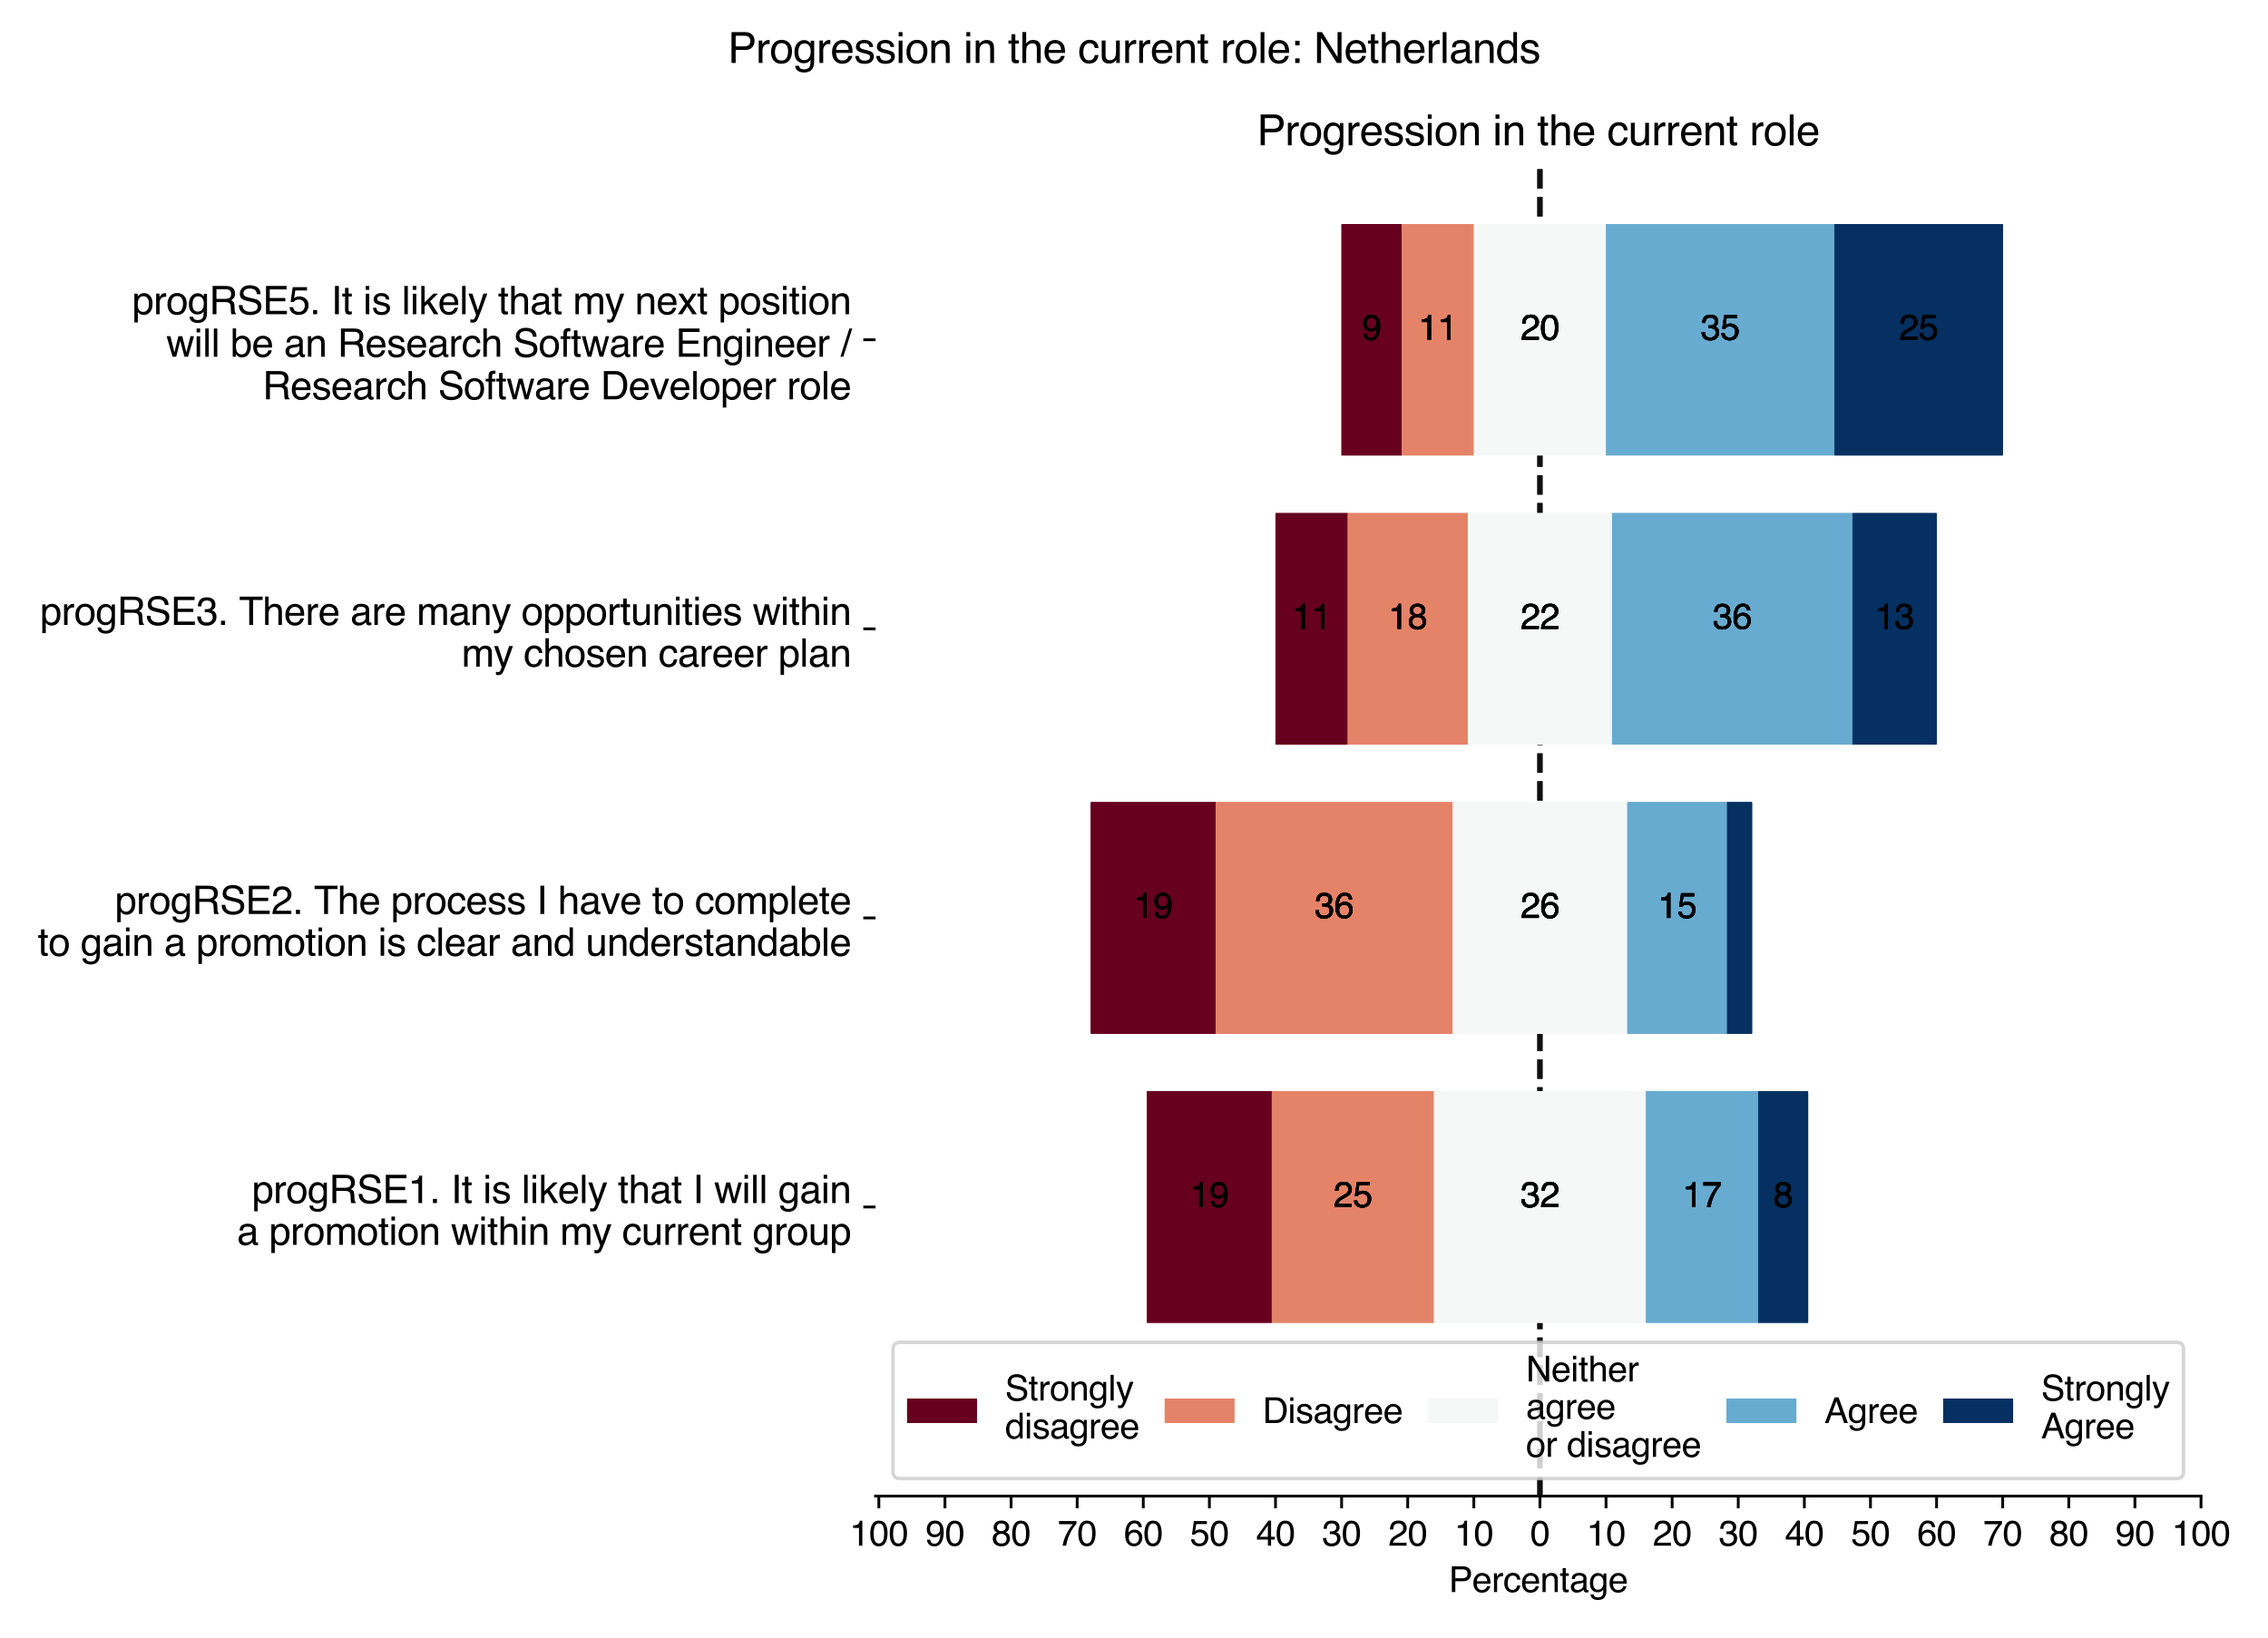 <?xml version="1.0" encoding="utf-8" standalone="no"?>
<!DOCTYPE svg PUBLIC "-//W3C//DTD SVG 1.1//EN"
  "http://www.w3.org/Graphics/SVG/1.1/DTD/svg11.dtd">
<svg xmlns:xlink="http://www.w3.org/1999/xlink" width="648pt" height="468pt" viewBox="0 0 648 468" xmlns="http://www.w3.org/2000/svg" version="1.1">
 <defs>
  <style type="text/css">*{stroke-linejoin: round; stroke-linecap: butt}</style>
 </defs>
 <g id="figure_1">
  <g id="patch_1">
   <path d="M 0 468 
L 648 468 
L 648 0 
L 0 0 
z
" style="fill: #ffffff"/>
  </g>
  <g id="axes_1">
   <g id="patch_2">
    <path d="M 250.156 427.556 
L 628.859 427.556 
L 628.859 47.528 
L 250.156 47.528 
z
" style="fill: #ffffff"/>
   </g>
   <g id="line2d_1">
    <path d="M 439.98 427.556 
L 439.98 47.528 
" clip-path="url(#p358f648917)" style="fill: none; stroke-dasharray: 5.55,2.4; stroke-dashoffset: 0; stroke: #000000; stroke-opacity: 0.5; stroke-width: 1.5"/>
   </g>
   <g id="line2d_2">
    <path d="M 439.98 427.556 
L 439.98 47.528 
" clip-path="url(#p358f648917)" style="fill: none; stroke-dasharray: 5.55,2.4; stroke-dashoffset: 0; stroke: #000000; stroke-opacity: 0.5; stroke-width: 1.5"/>
   </g>
   <g id="line2d_3">
    <path d="M 439.98 427.556 
L 439.98 47.528 
" clip-path="url(#p358f648917)" style="fill: none; stroke-dasharray: 5.55,2.4; stroke-dashoffset: 0; stroke: #000000; stroke-opacity: 0.5; stroke-width: 1.5"/>
   </g>
   <g id="line2d_4">
    <path d="M 439.98 427.556 
L 439.98 47.528 
" clip-path="url(#p358f648917)" style="fill: none; stroke-dasharray: 5.55,2.4; stroke-dashoffset: 0; stroke: #000000; stroke-opacity: 0.5; stroke-width: 1.5"/>
   </g>
   <g id="patch_3">
    <path d="M 327.721 377.987 
L 363.359 377.987 
L 363.359 311.895 
L 327.721 311.895 
z
" clip-path="url(#p358f648917)" style="fill: #67001f"/>
   </g>
   <g id="patch_4">
    <path d="M 311.684 295.372 
L 347.322 295.372 
L 347.322 229.28 
L 311.684 229.28 
z
" clip-path="url(#p358f648917)" style="fill: #67001f"/>
   </g>
   <g id="patch_5">
    <path d="M 364.428 212.757 
L 385.033 212.757 
L 385.033 146.665 
L 364.428 146.665 
z
" clip-path="url(#p358f648917)" style="fill: #67001f"/>
   </g>
   <g id="patch_6">
    <path d="M 383.316 130.142 
L 400.487 130.142 
L 400.487 64.05 
L 383.316 64.05 
z
" clip-path="url(#p358f648917)" style="fill: #67001f"/>
   </g>
   <g id="patch_7">
    <path d="M 363.359 377.987 
L 409.688 377.987 
L 409.688 311.895 
L 363.359 311.895 
z
" clip-path="url(#p358f648917)" style="fill: #e58368"/>
   </g>
   <g id="patch_8">
    <path d="M 347.322 295.372 
L 415.033 295.372 
L 415.033 229.28 
L 347.322 229.28 
z
" clip-path="url(#p358f648917)" style="fill: #e58368"/>
   </g>
   <g id="patch_9">
    <path d="M 385.033 212.757 
L 419.375 212.757 
L 419.375 146.665 
L 385.033 146.665 
z
" clip-path="url(#p358f648917)" style="fill: #e58368"/>
   </g>
   <g id="patch_10">
    <path d="M 400.487 130.142 
L 421.092 130.142 
L 421.092 64.05 
L 400.487 64.05 
z
" clip-path="url(#p358f648917)" style="fill: #e58368"/>
   </g>
   <g id="patch_11">
    <path d="M 409.688 377.987 
L 470.271 377.987 
L 470.271 311.895 
L 409.688 311.895 
z
" clip-path="url(#p358f648917)" style="fill: #f6f7f7"/>
   </g>
   <g id="patch_12">
    <path d="M 415.033 295.372 
L 464.926 295.372 
L 464.926 229.28 
L 415.033 229.28 
z
" clip-path="url(#p358f648917)" style="fill: #f6f7f7"/>
   </g>
   <g id="patch_13">
    <path d="M 419.375 212.757 
L 460.585 212.757 
L 460.585 146.665 
L 419.375 146.665 
z
" clip-path="url(#p358f648917)" style="fill: #f6f7f7"/>
   </g>
   <g id="patch_14">
    <path d="M 421.092 130.142 
L 458.867 130.142 
L 458.867 64.05 
L 421.092 64.05 
z
" clip-path="url(#p358f648917)" style="fill: #f6f7f7"/>
   </g>
   <g id="patch_15">
    <path d="M 470.271 377.987 
L 502.345 377.987 
L 502.345 311.895 
L 470.271 311.895 
z
" clip-path="url(#p358f648917)" style="fill: #68abd0"/>
   </g>
   <g id="patch_16">
    <path d="M 464.926 295.372 
L 493.436 295.372 
L 493.436 229.28 
L 464.926 229.28 
z
" clip-path="url(#p358f648917)" style="fill: #68abd0"/>
   </g>
   <g id="patch_17">
    <path d="M 460.585 212.757 
L 529.268 212.757 
L 529.268 146.665 
L 460.585 146.665 
z
" clip-path="url(#p358f648917)" style="fill: #68abd0"/>
   </g>
   <g id="patch_18">
    <path d="M 458.867 130.142 
L 524.117 130.142 
L 524.117 64.05 
L 458.867 64.05 
z
" clip-path="url(#p358f648917)" style="fill: #68abd0"/>
   </g>
   <g id="patch_19">
    <path d="M 502.345 377.987 
L 516.6 377.987 
L 516.6 311.895 
L 502.345 311.895 
z
" clip-path="url(#p358f648917)" style="fill: #053061"/>
   </g>
   <g id="patch_20">
    <path d="M 493.436 295.372 
L 500.563 295.372 
L 500.563 229.28 
L 493.436 229.28 
z
" clip-path="url(#p358f648917)" style="fill: #053061"/>
   </g>
   <g id="patch_21">
    <path d="M 529.268 212.757 
L 553.307 212.757 
L 553.307 146.665 
L 529.268 146.665 
z
" clip-path="url(#p358f648917)" style="fill: #053061"/>
   </g>
   <g id="patch_22">
    <path d="M 524.117 130.142 
L 572.195 130.142 
L 572.195 64.05 
L 524.117 64.05 
z
" clip-path="url(#p358f648917)" style="fill: #053061"/>
   </g>
   <g id="patch_23">
    <path d="M 327.721 377.987 
L 363.359 377.987 
L 363.359 311.895 
L 327.721 311.895 
z
" clip-path="url(#p358f648917)" style="fill: #67001f"/>
   </g>
   <g id="patch_24">
    <path d="M 311.684 295.372 
L 347.322 295.372 
L 347.322 229.28 
L 311.684 229.28 
z
" clip-path="url(#p358f648917)" style="fill: #67001f"/>
   </g>
   <g id="patch_25">
    <path d="M 364.428 212.757 
L 385.033 212.757 
L 385.033 146.665 
L 364.428 146.665 
z
" clip-path="url(#p358f648917)" style="fill: #67001f"/>
   </g>
   <g id="patch_26">
    <path d="M 383.316 130.142 
L 400.487 130.142 
L 400.487 64.05 
L 383.316 64.05 
z
" clip-path="url(#p358f648917)" style="fill: #67001f"/>
   </g>
   <g id="patch_27">
    <path d="M 363.359 377.987 
L 409.688 377.987 
L 409.688 311.895 
L 363.359 311.895 
z
" clip-path="url(#p358f648917)" style="fill: #e58368"/>
   </g>
   <g id="patch_28">
    <path d="M 347.322 295.372 
L 415.033 295.372 
L 415.033 229.28 
L 347.322 229.28 
z
" clip-path="url(#p358f648917)" style="fill: #e58368"/>
   </g>
   <g id="patch_29">
    <path d="M 385.033 212.757 
L 419.375 212.757 
L 419.375 146.665 
L 385.033 146.665 
z
" clip-path="url(#p358f648917)" style="fill: #e58368"/>
   </g>
   <g id="patch_30">
    <path d="M 400.487 130.142 
L 421.092 130.142 
L 421.092 64.05 
L 400.487 64.05 
z
" clip-path="url(#p358f648917)" style="fill: #e58368"/>
   </g>
   <g id="patch_31">
    <path d="M 409.688 377.987 
L 470.271 377.987 
L 470.271 311.895 
L 409.688 311.895 
z
" clip-path="url(#p358f648917)" style="fill: #f6f7f7"/>
   </g>
   <g id="patch_32">
    <path d="M 415.033 295.372 
L 464.926 295.372 
L 464.926 229.28 
L 415.033 229.28 
z
" clip-path="url(#p358f648917)" style="fill: #f6f7f7"/>
   </g>
   <g id="patch_33">
    <path d="M 419.375 212.757 
L 460.585 212.757 
L 460.585 146.665 
L 419.375 146.665 
z
" clip-path="url(#p358f648917)" style="fill: #f6f7f7"/>
   </g>
   <g id="patch_34">
    <path d="M 421.092 130.142 
L 458.867 130.142 
L 458.867 64.05 
L 421.092 64.05 
z
" clip-path="url(#p358f648917)" style="fill: #f6f7f7"/>
   </g>
   <g id="patch_35">
    <path d="M 470.271 377.987 
L 502.345 377.987 
L 502.345 311.895 
L 470.271 311.895 
z
" clip-path="url(#p358f648917)" style="fill: #68abd0"/>
   </g>
   <g id="patch_36">
    <path d="M 464.926 295.372 
L 493.436 295.372 
L 493.436 229.28 
L 464.926 229.28 
z
" clip-path="url(#p358f648917)" style="fill: #68abd0"/>
   </g>
   <g id="patch_37">
    <path d="M 460.585 212.757 
L 529.268 212.757 
L 529.268 146.665 
L 460.585 146.665 
z
" clip-path="url(#p358f648917)" style="fill: #68abd0"/>
   </g>
   <g id="patch_38">
    <path d="M 458.867 130.142 
L 524.117 130.142 
L 524.117 64.05 
L 458.867 64.05 
z
" clip-path="url(#p358f648917)" style="fill: #68abd0"/>
   </g>
   <g id="patch_39">
    <path d="M 502.345 377.987 
L 516.6 377.987 
L 516.6 311.895 
L 502.345 311.895 
z
" clip-path="url(#p358f648917)" style="fill: #053061"/>
   </g>
   <g id="patch_40">
    <path d="M 493.436 295.372 
L 500.563 295.372 
L 500.563 229.28 
L 493.436 229.28 
z
" clip-path="url(#p358f648917)" style="fill: #053061"/>
   </g>
   <g id="patch_41">
    <path d="M 529.268 212.757 
L 553.307 212.757 
L 553.307 146.665 
L 529.268 146.665 
z
" clip-path="url(#p358f648917)" style="fill: #053061"/>
   </g>
   <g id="patch_42">
    <path d="M 524.117 130.142 
L 572.195 130.142 
L 572.195 64.05 
L 524.117 64.05 
z
" clip-path="url(#p358f648917)" style="fill: #053061"/>
   </g>
   <g id="patch_43">
    <path d="M 327.721 377.987 
L 363.359 377.987 
L 363.359 311.895 
L 327.721 311.895 
z
" clip-path="url(#p358f648917)" style="fill: #67001f"/>
   </g>
   <g id="patch_44">
    <path d="M 311.684 295.372 
L 347.322 295.372 
L 347.322 229.28 
L 311.684 229.28 
z
" clip-path="url(#p358f648917)" style="fill: #67001f"/>
   </g>
   <g id="patch_45">
    <path d="M 364.428 212.757 
L 385.033 212.757 
L 385.033 146.665 
L 364.428 146.665 
z
" clip-path="url(#p358f648917)" style="fill: #67001f"/>
   </g>
   <g id="patch_46">
    <path d="M 383.316 130.142 
L 400.487 130.142 
L 400.487 64.05 
L 383.316 64.05 
z
" clip-path="url(#p358f648917)" style="fill: #67001f"/>
   </g>
   <g id="patch_47">
    <path d="M 363.359 377.987 
L 409.688 377.987 
L 409.688 311.895 
L 363.359 311.895 
z
" clip-path="url(#p358f648917)" style="fill: #e58368"/>
   </g>
   <g id="patch_48">
    <path d="M 347.322 295.372 
L 415.033 295.372 
L 415.033 229.28 
L 347.322 229.28 
z
" clip-path="url(#p358f648917)" style="fill: #e58368"/>
   </g>
   <g id="patch_49">
    <path d="M 385.033 212.757 
L 419.375 212.757 
L 419.375 146.665 
L 385.033 146.665 
z
" clip-path="url(#p358f648917)" style="fill: #e58368"/>
   </g>
   <g id="patch_50">
    <path d="M 400.487 130.142 
L 421.092 130.142 
L 421.092 64.05 
L 400.487 64.05 
z
" clip-path="url(#p358f648917)" style="fill: #e58368"/>
   </g>
   <g id="patch_51">
    <path d="M 409.688 377.987 
L 470.271 377.987 
L 470.271 311.895 
L 409.688 311.895 
z
" clip-path="url(#p358f648917)" style="fill: #f6f7f7"/>
   </g>
   <g id="patch_52">
    <path d="M 415.033 295.372 
L 464.926 295.372 
L 464.926 229.28 
L 415.033 229.28 
z
" clip-path="url(#p358f648917)" style="fill: #f6f7f7"/>
   </g>
   <g id="patch_53">
    <path d="M 419.375 212.757 
L 460.585 212.757 
L 460.585 146.665 
L 419.375 146.665 
z
" clip-path="url(#p358f648917)" style="fill: #f6f7f7"/>
   </g>
   <g id="patch_54">
    <path d="M 421.092 130.142 
L 458.867 130.142 
L 458.867 64.05 
L 421.092 64.05 
z
" clip-path="url(#p358f648917)" style="fill: #f6f7f7"/>
   </g>
   <g id="patch_55">
    <path d="M 470.271 377.987 
L 502.345 377.987 
L 502.345 311.895 
L 470.271 311.895 
z
" clip-path="url(#p358f648917)" style="fill: #68abd0"/>
   </g>
   <g id="patch_56">
    <path d="M 464.926 295.372 
L 493.436 295.372 
L 493.436 229.28 
L 464.926 229.28 
z
" clip-path="url(#p358f648917)" style="fill: #68abd0"/>
   </g>
   <g id="patch_57">
    <path d="M 460.585 212.757 
L 529.268 212.757 
L 529.268 146.665 
L 460.585 146.665 
z
" clip-path="url(#p358f648917)" style="fill: #68abd0"/>
   </g>
   <g id="patch_58">
    <path d="M 458.867 130.142 
L 524.117 130.142 
L 524.117 64.05 
L 458.867 64.05 
z
" clip-path="url(#p358f648917)" style="fill: #68abd0"/>
   </g>
   <g id="patch_59">
    <path d="M 502.345 377.987 
L 516.6 377.987 
L 516.6 311.895 
L 502.345 311.895 
z
" clip-path="url(#p358f648917)" style="fill: #053061"/>
   </g>
   <g id="patch_60">
    <path d="M 493.436 295.372 
L 500.563 295.372 
L 500.563 229.28 
L 493.436 229.28 
z
" clip-path="url(#p358f648917)" style="fill: #053061"/>
   </g>
   <g id="patch_61">
    <path d="M 529.268 212.757 
L 553.307 212.757 
L 553.307 146.665 
L 529.268 146.665 
z
" clip-path="url(#p358f648917)" style="fill: #053061"/>
   </g>
   <g id="patch_62">
    <path d="M 524.117 130.142 
L 572.195 130.142 
L 572.195 64.05 
L 524.117 64.05 
z
" clip-path="url(#p358f648917)" style="fill: #053061"/>
   </g>
   <g id="patch_63">
    <path d="M 327.721 377.987 
L 363.359 377.987 
L 363.359 311.895 
L 327.721 311.895 
z
" clip-path="url(#p358f648917)" style="fill: #67001f"/>
   </g>
   <g id="patch_64">
    <path d="M 311.684 295.372 
L 347.322 295.372 
L 347.322 229.28 
L 311.684 229.28 
z
" clip-path="url(#p358f648917)" style="fill: #67001f"/>
   </g>
   <g id="patch_65">
    <path d="M 364.428 212.757 
L 385.033 212.757 
L 385.033 146.665 
L 364.428 146.665 
z
" clip-path="url(#p358f648917)" style="fill: #67001f"/>
   </g>
   <g id="patch_66">
    <path d="M 383.316 130.142 
L 400.487 130.142 
L 400.487 64.05 
L 383.316 64.05 
z
" clip-path="url(#p358f648917)" style="fill: #67001f"/>
   </g>
   <g id="patch_67">
    <path d="M 363.359 377.987 
L 409.688 377.987 
L 409.688 311.895 
L 363.359 311.895 
z
" clip-path="url(#p358f648917)" style="fill: #e58368"/>
   </g>
   <g id="patch_68">
    <path d="M 347.322 295.372 
L 415.033 295.372 
L 415.033 229.28 
L 347.322 229.28 
z
" clip-path="url(#p358f648917)" style="fill: #e58368"/>
   </g>
   <g id="patch_69">
    <path d="M 385.033 212.757 
L 419.375 212.757 
L 419.375 146.665 
L 385.033 146.665 
z
" clip-path="url(#p358f648917)" style="fill: #e58368"/>
   </g>
   <g id="patch_70">
    <path d="M 400.487 130.142 
L 421.092 130.142 
L 421.092 64.05 
L 400.487 64.05 
z
" clip-path="url(#p358f648917)" style="fill: #e58368"/>
   </g>
   <g id="patch_71">
    <path d="M 409.688 377.987 
L 470.271 377.987 
L 470.271 311.895 
L 409.688 311.895 
z
" clip-path="url(#p358f648917)" style="fill: #f6f7f7"/>
   </g>
   <g id="patch_72">
    <path d="M 415.033 295.372 
L 464.926 295.372 
L 464.926 229.28 
L 415.033 229.28 
z
" clip-path="url(#p358f648917)" style="fill: #f6f7f7"/>
   </g>
   <g id="patch_73">
    <path d="M 419.375 212.757 
L 460.585 212.757 
L 460.585 146.665 
L 419.375 146.665 
z
" clip-path="url(#p358f648917)" style="fill: #f6f7f7"/>
   </g>
   <g id="patch_74">
    <path d="M 421.092 130.142 
L 458.867 130.142 
L 458.867 64.05 
L 421.092 64.05 
z
" clip-path="url(#p358f648917)" style="fill: #f6f7f7"/>
   </g>
   <g id="patch_75">
    <path d="M 470.271 377.987 
L 502.345 377.987 
L 502.345 311.895 
L 470.271 311.895 
z
" clip-path="url(#p358f648917)" style="fill: #68abd0"/>
   </g>
   <g id="patch_76">
    <path d="M 464.926 295.372 
L 493.436 295.372 
L 493.436 229.28 
L 464.926 229.28 
z
" clip-path="url(#p358f648917)" style="fill: #68abd0"/>
   </g>
   <g id="patch_77">
    <path d="M 460.585 212.757 
L 529.268 212.757 
L 529.268 146.665 
L 460.585 146.665 
z
" clip-path="url(#p358f648917)" style="fill: #68abd0"/>
   </g>
   <g id="patch_78">
    <path d="M 458.867 130.142 
L 524.117 130.142 
L 524.117 64.05 
L 458.867 64.05 
z
" clip-path="url(#p358f648917)" style="fill: #68abd0"/>
   </g>
   <g id="patch_79">
    <path d="M 502.345 377.987 
L 516.6 377.987 
L 516.6 311.895 
L 502.345 311.895 
z
" clip-path="url(#p358f648917)" style="fill: #053061"/>
   </g>
   <g id="patch_80">
    <path d="M 493.436 295.372 
L 500.563 295.372 
L 500.563 229.28 
L 493.436 229.28 
z
" clip-path="url(#p358f648917)" style="fill: #053061"/>
   </g>
   <g id="patch_81">
    <path d="M 529.268 212.757 
L 553.307 212.757 
L 553.307 146.665 
L 529.268 146.665 
z
" clip-path="url(#p358f648917)" style="fill: #053061"/>
   </g>
   <g id="patch_82">
    <path d="M 524.117 130.142 
L 572.195 130.142 
L 572.195 64.05 
L 524.117 64.05 
z
" clip-path="url(#p358f648917)" style="fill: #053061"/>
   </g>
   <g id="matplotlib.axis_1">
    <g id="xtick_1">
     <g id="line2d_5">
      <defs>
       <path id="m4c99cd72f3" d="M 0 0 
L 0 3.5 
" style="stroke: #000000; stroke-width: 0.8"/>
      </defs>
      <g>
       <use xlink:href="#m4c99cd72f3" x="251.1" y="427.556" style="stroke: #000000; stroke-width: 0.8"/>
      </g>
     </g>
     <g id="text_1">
      <!-- 100 -->
      <g transform="translate(242.759 441.73)scale(0.1 -0.1)">
       <defs>
        <path id="Helvetica-31" d="M 613 3169 
L 613 3600 
Q 1222 3659 1462 3798 
Q 1703 3938 1822 4456 
L 2266 4456 
L 2266 0 
L 1666 0 
L 1666 3169 
L 613 3169 
z
" transform="scale(0.016)"/>
        <path id="Helvetica-30" d="M 1731 4475 
Q 2600 4475 2988 3759 
Q 3288 3206 3288 2244 
Q 3288 1331 3016 734 
Q 2622 -122 1728 -122 
Q 922 -122 528 578 
Q 200 1163 200 2147 
Q 200 2909 397 3456 
Q 766 4475 1731 4475 
z
M 1725 391 
Q 2163 391 2422 778 
Q 2681 1166 2681 2222 
Q 2681 2984 2493 3476 
Q 2306 3969 1766 3969 
Q 1269 3969 1039 3501 
Q 809 3034 809 2125 
Q 809 1441 956 1025 
Q 1181 391 1725 391 
z
" transform="scale(0.016)"/>
       </defs>
       <use xlink:href="#Helvetica-31"/>
       <use xlink:href="#Helvetica-30" x="55.615"/>
       <use xlink:href="#Helvetica-30" x="111.23"/>
      </g>
     </g>
    </g>
    <g id="xtick_2">
     <g id="line2d_6">
      <g>
       <use xlink:href="#m4c99cd72f3" x="269.988" y="427.556" style="stroke: #000000; stroke-width: 0.8"/>
      </g>
     </g>
     <g id="text_2">
      <!-- 90 -->
      <g transform="translate(264.427 441.73)scale(0.1 -0.1)">
       <defs>
        <path id="Helvetica-39" d="M 850 1081 
Q 875 616 1209 438 
Q 1381 344 1597 344 
Q 2000 344 2284 680 
Q 2569 1016 2688 2044 
Q 2500 1747 2223 1626 
Q 1947 1506 1628 1506 
Q 981 1506 604 1909 
Q 228 2313 228 2947 
Q 228 3556 600 4018 
Q 972 4481 1697 4481 
Q 2675 4481 3047 3600 
Q 3253 3116 3253 2388 
Q 3253 1566 3006 931 
Q 2597 -125 1619 -125 
Q 963 -125 622 219 
Q 281 563 281 1081 
L 850 1081 
z
M 1703 2000 
Q 2038 2000 2314 2220 
Q 2591 2441 2591 2991 
Q 2591 3484 2342 3726 
Q 2094 3969 1709 3969 
Q 1297 3969 1055 3692 
Q 813 3416 813 2953 
Q 813 2516 1025 2258 
Q 1238 2000 1703 2000 
z
" transform="scale(0.016)"/>
       </defs>
       <use xlink:href="#Helvetica-39"/>
       <use xlink:href="#Helvetica-30" x="55.615"/>
      </g>
     </g>
    </g>
    <g id="xtick_3">
     <g id="line2d_7">
      <g>
       <use xlink:href="#m4c99cd72f3" x="288.876" y="427.556" style="stroke: #000000; stroke-width: 0.8"/>
      </g>
     </g>
     <g id="text_3">
      <!-- 80 -->
      <g transform="translate(283.315 441.73)scale(0.1 -0.1)">
       <defs>
        <path id="Helvetica-38" d="M 1741 2600 
Q 2113 2600 2322 2808 
Q 2531 3016 2531 3303 
Q 2531 3553 2331 3762 
Q 2131 3972 1722 3972 
Q 1316 3972 1134 3762 
Q 953 3553 953 3272 
Q 953 2956 1187 2778 
Q 1422 2600 1741 2600 
z
M 1775 384 
Q 2166 384 2423 595 
Q 2681 806 2681 1225 
Q 2681 1659 2415 1884 
Q 2150 2109 1734 2109 
Q 1331 2109 1076 1879 
Q 822 1650 822 1244 
Q 822 894 1055 639 
Q 1288 384 1775 384 
z
M 975 2384 
Q 741 2484 609 2619 
Q 363 2869 363 3269 
Q 363 3769 725 4128 
Q 1088 4488 1753 4488 
Q 2397 4488 2762 4148 
Q 3128 3809 3128 3356 
Q 3128 2938 2916 2678 
Q 2797 2531 2547 2391 
Q 2825 2263 2984 2097 
Q 3281 1784 3281 1284 
Q 3281 694 2884 283 
Q 2488 -128 1763 -128 
Q 1109 -128 657 226 
Q 206 581 206 1256 
Q 206 1653 400 1942 
Q 594 2231 975 2384 
z
" transform="scale(0.016)"/>
       </defs>
       <use xlink:href="#Helvetica-38"/>
       <use xlink:href="#Helvetica-30" x="55.615"/>
      </g>
     </g>
    </g>
    <g id="xtick_4">
     <g id="line2d_8">
      <g>
       <use xlink:href="#m4c99cd72f3" x="307.764" y="427.556" style="stroke: #000000; stroke-width: 0.8"/>
      </g>
     </g>
     <g id="text_4">
      <!-- 70 -->
      <g transform="translate(302.203 441.73)scale(0.1 -0.1)">
       <defs>
        <path id="Helvetica-37" d="M 3347 4400 
L 3347 3909 
Q 3131 3700 2773 3181 
Q 2416 2663 2141 2063 
Q 1869 1478 1728 997 
Q 1638 688 1494 0 
L 872 0 
Q 1084 1281 1809 2550 
Q 2238 3294 2709 3834 
L 234 3834 
L 234 4400 
L 3347 4400 
z
" transform="scale(0.016)"/>
       </defs>
       <use xlink:href="#Helvetica-37"/>
       <use xlink:href="#Helvetica-30" x="55.615"/>
      </g>
     </g>
    </g>
    <g id="xtick_5">
     <g id="line2d_9">
      <g>
       <use xlink:href="#m4c99cd72f3" x="326.652" y="427.556" style="stroke: #000000; stroke-width: 0.8"/>
      </g>
     </g>
     <g id="text_5">
      <!-- 60 -->
      <g transform="translate(321.091 441.73)scale(0.1 -0.1)">
       <defs>
        <path id="Helvetica-36" d="M 1872 4494 
Q 2622 4494 2917 4105 
Q 3213 3716 3213 3303 
L 2656 3303 
Q 2606 3569 2497 3719 
Q 2294 4000 1881 4000 
Q 1409 4000 1131 3564 
Q 853 3128 822 2316 
Q 1016 2600 1309 2741 
Q 1578 2866 1909 2866 
Q 2472 2866 2890 2506 
Q 3309 2147 3309 1434 
Q 3309 825 2912 354 
Q 2516 -116 1781 -116 
Q 1153 -116 697 361 
Q 241 838 241 1966 
Q 241 2800 444 3381 
Q 834 4494 1872 4494 
z
M 1831 384 
Q 2275 384 2495 682 
Q 2716 981 2716 1388 
Q 2716 1731 2519 2042 
Q 2322 2353 1803 2353 
Q 1441 2353 1167 2112 
Q 894 1872 894 1388 
Q 894 963 1142 673 
Q 1391 384 1831 384 
z
" transform="scale(0.016)"/>
       </defs>
       <use xlink:href="#Helvetica-36"/>
       <use xlink:href="#Helvetica-30" x="55.615"/>
      </g>
     </g>
    </g>
    <g id="xtick_6">
     <g id="line2d_10">
      <g>
       <use xlink:href="#m4c99cd72f3" x="345.54" y="427.556" style="stroke: #000000; stroke-width: 0.8"/>
      </g>
     </g>
     <g id="text_6">
      <!-- 50 -->
      <g transform="translate(339.979 441.73)scale(0.1 -0.1)">
       <defs>
        <path id="Helvetica-35" d="M 791 1141 
Q 847 659 1238 475 
Q 1438 381 1700 381 
Q 2200 381 2440 700 
Q 2681 1019 2681 1406 
Q 2681 1875 2395 2131 
Q 2109 2388 1709 2388 
Q 1419 2388 1211 2275 
Q 1003 2163 856 1963 
L 369 1991 
L 709 4400 
L 3034 4400 
L 3034 3856 
L 1131 3856 
L 941 2613 
Q 1097 2731 1238 2791 
Q 1488 2894 1816 2894 
Q 2431 2894 2859 2497 
Q 3288 2100 3288 1491 
Q 3288 856 2895 371 
Q 2503 -113 1644 -113 
Q 1097 -113 676 195 
Q 256 503 206 1141 
L 791 1141 
z
" transform="scale(0.016)"/>
       </defs>
       <use xlink:href="#Helvetica-35"/>
       <use xlink:href="#Helvetica-30" x="55.615"/>
      </g>
     </g>
    </g>
    <g id="xtick_7">
     <g id="line2d_11">
      <g>
       <use xlink:href="#m4c99cd72f3" x="364.428" y="427.556" style="stroke: #000000; stroke-width: 0.8"/>
      </g>
     </g>
     <g id="text_7">
      <!-- 40 -->
      <g transform="translate(358.867 441.73)scale(0.1 -0.1)">
       <defs>
        <path id="Helvetica-34" d="M 2116 1584 
L 2116 3613 
L 681 1584 
L 2116 1584 
z
M 2125 0 
L 2125 1094 
L 163 1094 
L 163 1644 
L 2213 4488 
L 2688 4488 
L 2688 1584 
L 3347 1584 
L 3347 1094 
L 2688 1094 
L 2688 0 
L 2125 0 
z
" transform="scale(0.016)"/>
       </defs>
       <use xlink:href="#Helvetica-34"/>
       <use xlink:href="#Helvetica-30" x="55.615"/>
      </g>
     </g>
    </g>
    <g id="xtick_8">
     <g id="line2d_12">
      <g>
       <use xlink:href="#m4c99cd72f3" x="383.316" y="427.556" style="stroke: #000000; stroke-width: 0.8"/>
      </g>
     </g>
     <g id="text_8">
      <!-- 30 -->
      <g transform="translate(377.755 441.73)scale(0.1 -0.1)">
       <defs>
        <path id="Helvetica-33" d="M 1663 -122 
Q 869 -122 511 314 
Q 153 750 153 1375 
L 741 1375 
Q 778 941 903 744 
Q 1122 391 1694 391 
Q 2138 391 2406 628 
Q 2675 866 2675 1241 
Q 2675 1703 2392 1887 
Q 2109 2072 1606 2072 
Q 1550 2072 1492 2070 
Q 1434 2069 1375 2066 
L 1375 2563 
Q 1463 2553 1522 2550 
Q 1581 2547 1650 2547 
Q 1966 2547 2169 2647 
Q 2525 2822 2525 3272 
Q 2525 3606 2287 3787 
Q 2050 3969 1734 3969 
Q 1172 3969 956 3594 
Q 838 3388 822 3006 
L 266 3006 
Q 266 3506 466 3856 
Q 809 4481 1675 4481 
Q 2359 4481 2734 4176 
Q 3109 3872 3109 3294 
Q 3109 2881 2888 2625 
Q 2750 2466 2531 2375 
Q 2884 2278 3082 2001 
Q 3281 1725 3281 1325 
Q 3281 684 2859 281 
Q 2438 -122 1663 -122 
z
" transform="scale(0.016)"/>
       </defs>
       <use xlink:href="#Helvetica-33"/>
       <use xlink:href="#Helvetica-30" x="55.615"/>
      </g>
     </g>
    </g>
    <g id="xtick_9">
     <g id="line2d_13">
      <g>
       <use xlink:href="#m4c99cd72f3" x="402.204" y="427.556" style="stroke: #000000; stroke-width: 0.8"/>
      </g>
     </g>
     <g id="text_9">
      <!-- 20 -->
      <g transform="translate(396.643 441.73)scale(0.1 -0.1)">
       <defs>
        <path id="Helvetica-32" d="M 200 0 
Q 231 578 439 1006 
Q 647 1434 1250 1784 
L 1850 2131 
Q 2253 2366 2416 2531 
Q 2672 2791 2672 3125 
Q 2672 3516 2437 3745 
Q 2203 3975 1813 3975 
Q 1234 3975 1013 3538 
Q 894 3303 881 2888 
L 309 2888 
Q 319 3472 525 3841 
Q 891 4491 1816 4491 
Q 2584 4491 2939 4075 
Q 3294 3659 3294 3150 
Q 3294 2613 2916 2231 
Q 2697 2009 2131 1694 
L 1703 1456 
Q 1397 1288 1222 1134 
Q 909 863 828 531 
L 3272 531 
L 3272 0 
L 200 0 
z
" transform="scale(0.016)"/>
       </defs>
       <use xlink:href="#Helvetica-32"/>
       <use xlink:href="#Helvetica-30" x="55.615"/>
      </g>
     </g>
    </g>
    <g id="xtick_10">
     <g id="line2d_14">
      <g>
       <use xlink:href="#m4c99cd72f3" x="421.092" y="427.556" style="stroke: #000000; stroke-width: 0.8"/>
      </g>
     </g>
     <g id="text_10">
      <!-- 10 -->
      <g transform="translate(415.531 441.73)scale(0.1 -0.1)">
       <use xlink:href="#Helvetica-31"/>
       <use xlink:href="#Helvetica-30" x="55.615"/>
      </g>
     </g>
    </g>
    <g id="xtick_11">
     <g id="line2d_15">
      <g>
       <use xlink:href="#m4c99cd72f3" x="439.98" y="427.556" style="stroke: #000000; stroke-width: 0.8"/>
      </g>
     </g>
     <g id="text_11">
      <!-- 0 -->
      <g transform="translate(437.199 441.73)scale(0.1 -0.1)">
       <use xlink:href="#Helvetica-30"/>
      </g>
     </g>
    </g>
    <g id="xtick_12">
     <g id="line2d_16">
      <g>
       <use xlink:href="#m4c99cd72f3" x="458.867" y="427.556" style="stroke: #000000; stroke-width: 0.8"/>
      </g>
     </g>
     <g id="text_12">
      <!-- 10 -->
      <g transform="translate(453.307 441.73)scale(0.1 -0.1)">
       <use xlink:href="#Helvetica-31"/>
       <use xlink:href="#Helvetica-30" x="55.615"/>
      </g>
     </g>
    </g>
    <g id="xtick_13">
     <g id="line2d_17">
      <g>
       <use xlink:href="#m4c99cd72f3" x="477.755" y="427.556" style="stroke: #000000; stroke-width: 0.8"/>
      </g>
     </g>
     <g id="text_13">
      <!-- 20 -->
      <g transform="translate(472.194 441.73)scale(0.1 -0.1)">
       <use xlink:href="#Helvetica-32"/>
       <use xlink:href="#Helvetica-30" x="55.615"/>
      </g>
     </g>
    </g>
    <g id="xtick_14">
     <g id="line2d_18">
      <g>
       <use xlink:href="#m4c99cd72f3" x="496.643" y="427.556" style="stroke: #000000; stroke-width: 0.8"/>
      </g>
     </g>
     <g id="text_14">
      <!-- 30 -->
      <g transform="translate(491.082 441.73)scale(0.1 -0.1)">
       <use xlink:href="#Helvetica-33"/>
       <use xlink:href="#Helvetica-30" x="55.615"/>
      </g>
     </g>
    </g>
    <g id="xtick_15">
     <g id="line2d_19">
      <g>
       <use xlink:href="#m4c99cd72f3" x="515.531" y="427.556" style="stroke: #000000; stroke-width: 0.8"/>
      </g>
     </g>
     <g id="text_15">
      <!-- 40 -->
      <g transform="translate(509.97 441.73)scale(0.1 -0.1)">
       <use xlink:href="#Helvetica-34"/>
       <use xlink:href="#Helvetica-30" x="55.615"/>
      </g>
     </g>
    </g>
    <g id="xtick_16">
     <g id="line2d_20">
      <g>
       <use xlink:href="#m4c99cd72f3" x="534.419" y="427.556" style="stroke: #000000; stroke-width: 0.8"/>
      </g>
     </g>
     <g id="text_16">
      <!-- 50 -->
      <g transform="translate(528.858 441.73)scale(0.1 -0.1)">
       <use xlink:href="#Helvetica-35"/>
       <use xlink:href="#Helvetica-30" x="55.615"/>
      </g>
     </g>
    </g>
    <g id="xtick_17">
     <g id="line2d_21">
      <g>
       <use xlink:href="#m4c99cd72f3" x="553.307" y="427.556" style="stroke: #000000; stroke-width: 0.8"/>
      </g>
     </g>
     <g id="text_17">
      <!-- 60 -->
      <g transform="translate(547.746 441.73)scale(0.1 -0.1)">
       <use xlink:href="#Helvetica-36"/>
       <use xlink:href="#Helvetica-30" x="55.615"/>
      </g>
     </g>
    </g>
    <g id="xtick_18">
     <g id="line2d_22">
      <g>
       <use xlink:href="#m4c99cd72f3" x="572.195" y="427.556" style="stroke: #000000; stroke-width: 0.8"/>
      </g>
     </g>
     <g id="text_18">
      <!-- 70 -->
      <g transform="translate(566.634 441.73)scale(0.1 -0.1)">
       <use xlink:href="#Helvetica-37"/>
       <use xlink:href="#Helvetica-30" x="55.615"/>
      </g>
     </g>
    </g>
    <g id="xtick_19">
     <g id="line2d_23">
      <g>
       <use xlink:href="#m4c99cd72f3" x="591.083" y="427.556" style="stroke: #000000; stroke-width: 0.8"/>
      </g>
     </g>
     <g id="text_19">
      <!-- 80 -->
      <g transform="translate(585.522 441.73)scale(0.1 -0.1)">
       <use xlink:href="#Helvetica-38"/>
       <use xlink:href="#Helvetica-30" x="55.615"/>
      </g>
     </g>
    </g>
    <g id="xtick_20">
     <g id="line2d_24">
      <g>
       <use xlink:href="#m4c99cd72f3" x="609.971" y="427.556" style="stroke: #000000; stroke-width: 0.8"/>
      </g>
     </g>
     <g id="text_20">
      <!-- 90 -->
      <g transform="translate(604.41 441.73)scale(0.1 -0.1)">
       <use xlink:href="#Helvetica-39"/>
       <use xlink:href="#Helvetica-30" x="55.615"/>
      </g>
     </g>
    </g>
    <g id="xtick_21">
     <g id="line2d_25">
      <g>
       <use xlink:href="#m4c99cd72f3" x="628.859" y="427.556" style="stroke: #000000; stroke-width: 0.8"/>
      </g>
     </g>
     <g id="text_21">
      <!-- 100 -->
      <g transform="translate(620.517 441.73)scale(0.1 -0.1)">
       <use xlink:href="#Helvetica-31"/>
       <use xlink:href="#Helvetica-30" x="55.615"/>
       <use xlink:href="#Helvetica-30" x="111.23"/>
      </g>
     </g>
    </g>
    <g id="text_22">
     <!-- Percentage -->
     <g transform="translate(413.935 454.988)scale(0.1 -0.1)">
      <defs>
       <path id="Helvetica-50" d="M 547 4591 
L 2613 4591 
Q 3225 4591 3600 4245 
Q 3975 3900 3975 3275 
Q 3975 2738 3640 2339 
Q 3306 1941 2613 1941 
L 1169 1941 
L 1169 0 
L 547 0 
L 547 4591 
z
M 3347 3272 
Q 3347 3778 2972 3959 
Q 2766 4056 2406 4056 
L 1169 4056 
L 1169 2466 
L 2406 2466 
Q 2825 2466 3086 2644 
Q 3347 2822 3347 3272 
z
" transform="scale(0.016)"/>
       <path id="Helvetica-65" d="M 1806 3422 
Q 2163 3422 2497 3255 
Q 2831 3088 3006 2822 
Q 3175 2569 3231 2231 
Q 3281 2000 3281 1494 
L 828 1494 
Q 844 984 1069 676 
Q 1294 369 1766 369 
Q 2206 369 2469 659 
Q 2619 828 2681 1050 
L 3234 1050 
Q 3213 866 3089 639 
Q 2966 413 2813 269 
Q 2556 19 2178 -69 
Q 1975 -119 1719 -119 
Q 1094 -119 659 336 
Q 225 791 225 1609 
Q 225 2416 662 2919 
Q 1100 3422 1806 3422 
z
M 2703 1941 
Q 2669 2306 2544 2525 
Q 2313 2931 1772 2931 
Q 1384 2931 1121 2651 
Q 859 2372 844 1941 
L 2703 1941 
z
M 1753 3428 
L 1753 3428 
z
" transform="scale(0.016)"/>
       <path id="Helvetica-72" d="M 428 3347 
L 963 3347 
L 963 2769 
Q 1028 2938 1284 3180 
Q 1541 3422 1875 3422 
Q 1891 3422 1928 3419 
Q 1966 3416 2056 3406 
L 2056 2813 
Q 2006 2822 1964 2825 
Q 1922 2828 1872 2828 
Q 1447 2828 1219 2554 
Q 991 2281 991 1925 
L 991 0 
L 428 0 
L 428 3347 
z
" transform="scale(0.016)"/>
       <path id="Helvetica-63" d="M 1703 3444 
Q 2269 3444 2623 3169 
Q 2978 2894 3050 2222 
L 2503 2222 
Q 2453 2531 2275 2736 
Q 2097 2941 1703 2941 
Q 1166 2941 934 2416 
Q 784 2075 784 1575 
Q 784 1072 996 728 
Q 1209 384 1666 384 
Q 2016 384 2220 598 
Q 2425 813 2503 1184 
L 3050 1184 
Q 2956 519 2581 211 
Q 2206 -97 1622 -97 
Q 966 -97 575 383 
Q 184 863 184 1581 
Q 184 2463 612 2953 
Q 1041 3444 1703 3444 
z
M 1616 3428 
L 1616 3428 
z
" transform="scale(0.016)"/>
       <path id="Helvetica-6e" d="M 413 3347 
L 947 3347 
L 947 2872 
Q 1184 3166 1450 3294 
Q 1716 3422 2041 3422 
Q 2753 3422 3003 2925 
Q 3141 2653 3141 2147 
L 3141 0 
L 2569 0 
L 2569 2109 
Q 2569 2416 2478 2603 
Q 2328 2916 1934 2916 
Q 1734 2916 1606 2875 
Q 1375 2806 1200 2600 
Q 1059 2434 1017 2257 
Q 975 2081 975 1753 
L 975 0 
L 413 0 
L 413 3347 
z
M 1734 3428 
L 1734 3428 
z
" transform="scale(0.016)"/>
       <path id="Helvetica-74" d="M 525 4281 
L 1094 4281 
L 1094 3347 
L 1628 3347 
L 1628 2888 
L 1094 2888 
L 1094 703 
Q 1094 528 1213 469 
Q 1278 434 1431 434 
Q 1472 434 1519 436 
Q 1566 438 1628 444 
L 1628 0 
Q 1531 -28 1426 -40 
Q 1322 -53 1200 -53 
Q 806 -53 665 148 
Q 525 350 525 672 
L 525 2888 
L 72 2888 
L 72 3347 
L 525 3347 
L 525 4281 
z
" transform="scale(0.016)"/>
       <path id="Helvetica-61" d="M 844 891 
Q 844 647 1022 506 
Q 1200 366 1444 366 
Q 1741 366 2019 503 
Q 2488 731 2488 1250 
L 2488 1703 
Q 2384 1638 2221 1594 
Q 2059 1550 1903 1531 
L 1563 1488 
Q 1256 1447 1103 1359 
Q 844 1213 844 891 
z
M 2206 2028 
Q 2400 2053 2466 2191 
Q 2503 2266 2503 2406 
Q 2503 2694 2298 2823 
Q 2094 2953 1713 2953 
Q 1272 2953 1088 2716 
Q 984 2584 953 2325 
L 428 2325 
Q 444 2944 830 3186 
Q 1216 3428 1725 3428 
Q 2316 3428 2684 3203 
Q 3050 2978 3050 2503 
L 3050 575 
Q 3050 488 3086 434 
Q 3122 381 3238 381 
Q 3275 381 3322 386 
Q 3369 391 3422 400 
L 3422 -16 
Q 3291 -53 3222 -62 
Q 3153 -72 3034 -72 
Q 2744 -72 2613 134 
Q 2544 244 2516 444 
Q 2344 219 2022 53 
Q 1700 -113 1313 -113 
Q 847 -113 551 170 
Q 256 453 256 878 
Q 256 1344 547 1600 
Q 838 1856 1309 1916 
L 2206 2028 
z
M 1741 3428 
L 1741 3428 
z
" transform="scale(0.016)"/>
       <path id="Helvetica-67" d="M 1594 3406 
Q 1988 3406 2281 3213 
Q 2441 3103 2606 2894 
L 2606 3316 
L 3125 3316 
L 3125 272 
Q 3125 -366 2938 -734 
Q 2588 -1416 1616 -1416 
Q 1075 -1416 706 -1173 
Q 338 -931 294 -416 
L 866 -416 
Q 906 -641 1028 -763 
Q 1219 -950 1628 -950 
Q 2275 -950 2475 -494 
Q 2594 -225 2584 466 
Q 2416 209 2178 84 
Q 1941 -41 1550 -41 
Q 1006 -41 598 345 
Q 191 731 191 1622 
Q 191 2463 602 2934 
Q 1013 3406 1594 3406 
z
M 2606 1688 
Q 2606 2309 2350 2609 
Q 2094 2909 1697 2909 
Q 1103 2909 884 2353 
Q 769 2056 769 1575 
Q 769 1009 998 714 
Q 1228 419 1616 419 
Q 2222 419 2469 966 
Q 2606 1275 2606 1688 
z
M 1659 3428 
L 1659 3428 
z
" transform="scale(0.016)"/>
      </defs>
      <use xlink:href="#Helvetica-50"/>
      <use xlink:href="#Helvetica-65" x="66.699"/>
      <use xlink:href="#Helvetica-72" x="122.314"/>
      <use xlink:href="#Helvetica-63" x="155.615"/>
      <use xlink:href="#Helvetica-65" x="205.615"/>
      <use xlink:href="#Helvetica-6e" x="261.23"/>
      <use xlink:href="#Helvetica-74" x="316.846"/>
      <use xlink:href="#Helvetica-61" x="344.629"/>
      <use xlink:href="#Helvetica-67" x="400.244"/>
      <use xlink:href="#Helvetica-65" x="455.859"/>
     </g>
    </g>
   </g>
   <g id="matplotlib.axis_2">
    <g id="ytick_1">
     <g id="line2d_26">
      <defs>
       <path id="m8e343aef83" d="M 0 0 
L -3.5 0 
" style="stroke: #000000; stroke-width: 0.8"/>
      </defs>
      <g>
       <use xlink:href="#m8e343aef83" x="250.156" y="344.941" style="stroke: #000000; stroke-width: 0.8"/>
      </g>
     </g>
     <g id="text_23">
      <!-- progRSE1. It is likely that I will gain -->
      <g transform="translate(71.981 343.819)scale(0.11 -0.11)">
       <defs>
        <path id="Helvetica-70" d="M 1825 378 
Q 2219 378 2480 708 
Q 2741 1038 2741 1694 
Q 2741 2094 2625 2381 
Q 2406 2934 1825 2934 
Q 1241 2934 1025 2350 
Q 909 2038 909 1556 
Q 909 1169 1025 897 
Q 1244 378 1825 378 
z
M 369 3331 
L 916 3331 
L 916 2888 
Q 1084 3116 1284 3241 
Q 1569 3428 1953 3428 
Q 2522 3428 2919 2992 
Q 3316 2556 3316 1747 
Q 3316 653 2744 184 
Q 2381 -113 1900 -113 
Q 1522 -113 1266 53 
Q 1116 147 931 375 
L 931 -1334 
L 369 -1334 
L 369 3331 
z
" transform="scale(0.016)"/>
        <path id="Helvetica-6f" d="M 1741 363 
Q 2300 363 2508 786 
Q 2716 1209 2716 1728 
Q 2716 2197 2566 2491 
Q 2328 2953 1747 2953 
Q 1231 2953 997 2559 
Q 763 2166 763 1609 
Q 763 1075 997 719 
Q 1231 363 1741 363 
z
M 1763 3444 
Q 2409 3444 2856 3012 
Q 3303 2581 3303 1744 
Q 3303 934 2909 406 
Q 2516 -122 1688 -122 
Q 997 -122 590 345 
Q 184 813 184 1600 
Q 184 2444 612 2944 
Q 1041 3444 1763 3444 
z
M 1744 3428 
L 1744 3428 
z
" transform="scale(0.016)"/>
        <path id="Helvetica-52" d="M 2622 2488 
Q 3059 2488 3314 2663 
Q 3569 2838 3569 3294 
Q 3569 3784 3213 3963 
Q 3022 4056 2703 4056 
L 1184 4056 
L 1184 2488 
L 2622 2488 
z
M 563 4591 
L 2688 4591 
Q 3213 4591 3553 4438 
Q 4200 4144 4200 3353 
Q 4200 2941 4029 2678 
Q 3859 2416 3553 2256 
Q 3822 2147 3958 1969 
Q 4094 1791 4109 1391 
L 4131 775 
Q 4141 513 4175 384 
Q 4231 166 4375 103 
L 4375 0 
L 3613 0 
Q 3581 59 3562 153 
Q 3544 247 3531 516 
L 3494 1281 
Q 3472 1731 3159 1884 
Q 2981 1969 2600 1969 
L 1184 1969 
L 1184 0 
L 563 0 
L 563 4591 
z
" transform="scale(0.016)"/>
        <path id="Helvetica-53" d="M 894 1481 
Q 916 1091 1078 847 
Q 1388 391 2169 391 
Q 2519 391 2806 491 
Q 3363 684 3363 1184 
Q 3363 1559 3128 1719 
Q 2891 1875 2384 1991 
L 1763 2131 
Q 1153 2269 900 2434 
Q 463 2722 463 3294 
Q 463 3913 891 4309 
Q 1319 4706 2103 4706 
Q 2825 4706 3329 4357 
Q 3834 4009 3834 3244 
L 3250 3244 
Q 3203 3613 3050 3809 
Q 2766 4169 2084 4169 
Q 1534 4169 1293 3937 
Q 1053 3706 1053 3400 
Q 1053 3063 1334 2906 
Q 1519 2806 2169 2656 
L 2813 2509 
Q 3278 2403 3531 2219 
Q 3969 1897 3969 1284 
Q 3969 522 3414 194 
Q 2859 -134 2125 -134 
Q 1269 -134 784 303 
Q 300 738 309 1481 
L 894 1481 
z
M 2150 4716 
L 2150 4716 
z
" transform="scale(0.016)"/>
        <path id="Helvetica-45" d="M 547 4591 
L 3894 4591 
L 3894 4028 
L 1153 4028 
L 1153 2634 
L 3688 2634 
L 3688 2103 
L 1153 2103 
L 1153 547 
L 3941 547 
L 3941 0 
L 547 0 
L 547 4591 
z
M 2244 4591 
L 2244 4591 
z
" transform="scale(0.016)"/>
        <path id="Helvetica-2e" d="M 547 681 
L 1200 681 
L 1200 0 
L 547 0 
L 547 681 
z
" transform="scale(0.016)"/>
        <path id="Helvetica-20" transform="scale(0.016)"/>
        <path id="Helvetica-49" d="M 628 4591 
L 1256 4591 
L 1256 0 
L 628 0 
L 628 4591 
z
" transform="scale(0.016)"/>
        <path id="Helvetica-69" d="M 413 3331 
L 984 3331 
L 984 0 
L 413 0 
L 413 3331 
z
M 413 4591 
L 984 4591 
L 984 3953 
L 413 3953 
L 413 4591 
z
" transform="scale(0.016)"/>
        <path id="Helvetica-73" d="M 747 1050 
Q 772 769 888 619 
Q 1100 347 1625 347 
Q 1938 347 2175 483 
Q 2413 619 2413 903 
Q 2413 1119 2222 1231 
Q 2100 1300 1741 1391 
L 1294 1503 
Q 866 1609 663 1741 
Q 300 1969 300 2372 
Q 300 2847 642 3140 
Q 984 3434 1563 3434 
Q 2319 3434 2653 2991 
Q 2863 2709 2856 2384 
L 2325 2384 
Q 2309 2575 2191 2731 
Q 1997 2953 1519 2953 
Q 1200 2953 1036 2831 
Q 872 2709 872 2509 
Q 872 2291 1088 2159 
Q 1213 2081 1456 2022 
L 1828 1931 
Q 2434 1784 2641 1647 
Q 2969 1431 2969 969 
Q 2969 522 2630 197 
Q 2291 -128 1597 -128 
Q 850 -128 539 211 
Q 228 550 206 1050 
L 747 1050 
z
M 1578 3428 
L 1578 3428 
z
" transform="scale(0.016)"/>
        <path id="Helvetica-6c" d="M 428 4591 
L 991 4591 
L 991 0 
L 428 0 
L 428 4591 
z
" transform="scale(0.016)"/>
        <path id="Helvetica-6b" d="M 400 4591 
L 941 4591 
L 941 1925 
L 2384 3347 
L 3103 3347 
L 1822 2094 
L 3175 0 
L 2456 0 
L 1413 1688 
L 941 1256 
L 941 0 
L 400 0 
L 400 4591 
z
" transform="scale(0.016)"/>
        <path id="Helvetica-79" d="M 2503 3347 
L 3125 3347 
Q 3006 3025 2597 1878 
Q 2291 1016 2084 472 
Q 1597 -809 1397 -1090 
Q 1197 -1372 709 -1372 
Q 591 -1372 527 -1362 
Q 463 -1353 369 -1328 
L 369 -816 
Q 516 -856 581 -865 
Q 647 -875 697 -875 
Q 853 -875 926 -823 
Q 1000 -772 1050 -697 
Q 1066 -672 1162 -440 
Q 1259 -209 1303 -97 
L 66 3347 
L 703 3347 
L 1600 622 
L 2503 3347 
z
M 1597 3428 
L 1597 3428 
z
" transform="scale(0.016)"/>
        <path id="Helvetica-68" d="M 413 4606 
L 975 4606 
L 975 2894 
Q 1175 3147 1334 3250 
Q 1606 3428 2013 3428 
Q 2741 3428 3000 2919 
Q 3141 2641 3141 2147 
L 3141 0 
L 2563 0 
L 2563 2109 
Q 2563 2478 2469 2650 
Q 2316 2925 1894 2925 
Q 1544 2925 1259 2684 
Q 975 2444 975 1775 
L 975 0 
L 413 0 
L 413 4606 
z
" transform="scale(0.016)"/>
        <path id="Helvetica-77" d="M 672 3347 
L 1316 709 
L 1969 3347 
L 2600 3347 
L 3256 725 
L 3941 3347 
L 4503 3347 
L 3531 0 
L 2947 0 
L 2266 2591 
L 1606 0 
L 1022 0 
L 56 3347 
L 672 3347 
z
" transform="scale(0.016)"/>
       </defs>
       <use xlink:href="#Helvetica-70"/>
       <use xlink:href="#Helvetica-72" x="55.615"/>
       <use xlink:href="#Helvetica-6f" x="88.916"/>
       <use xlink:href="#Helvetica-67" x="144.531"/>
       <use xlink:href="#Helvetica-52" x="200.146"/>
       <use xlink:href="#Helvetica-53" x="272.363"/>
       <use xlink:href="#Helvetica-45" x="339.062"/>
       <use xlink:href="#Helvetica-31" x="405.762"/>
       <use xlink:href="#Helvetica-2e" x="461.377"/>
       <use xlink:href="#Helvetica-20" x="489.16"/>
       <use xlink:href="#Helvetica-49" x="516.943"/>
       <use xlink:href="#Helvetica-74" x="544.727"/>
       <use xlink:href="#Helvetica-20" x="572.51"/>
       <use xlink:href="#Helvetica-69" x="600.293"/>
       <use xlink:href="#Helvetica-73" x="622.51"/>
       <use xlink:href="#Helvetica-20" x="672.51"/>
       <use xlink:href="#Helvetica-6c" x="700.293"/>
       <use xlink:href="#Helvetica-69" x="722.51"/>
       <use xlink:href="#Helvetica-6b" x="744.727"/>
       <use xlink:href="#Helvetica-65" x="794.727"/>
       <use xlink:href="#Helvetica-6c" x="850.342"/>
       <use xlink:href="#Helvetica-79" x="872.559"/>
       <use xlink:href="#Helvetica-20" x="922.559"/>
       <use xlink:href="#Helvetica-74" x="950.342"/>
       <use xlink:href="#Helvetica-68" x="978.125"/>
       <use xlink:href="#Helvetica-61" x="1033.74"/>
       <use xlink:href="#Helvetica-74" x="1089.355"/>
       <use xlink:href="#Helvetica-20" x="1117.139"/>
       <use xlink:href="#Helvetica-49" x="1144.922"/>
       <use xlink:href="#Helvetica-20" x="1172.705"/>
       <use xlink:href="#Helvetica-77" x="1200.488"/>
       <use xlink:href="#Helvetica-69" x="1272.705"/>
       <use xlink:href="#Helvetica-6c" x="1294.922"/>
       <use xlink:href="#Helvetica-6c" x="1317.139"/>
       <use xlink:href="#Helvetica-20" x="1339.355"/>
       <use xlink:href="#Helvetica-67" x="1367.139"/>
       <use xlink:href="#Helvetica-61" x="1422.754"/>
       <use xlink:href="#Helvetica-69" x="1478.369"/>
       <use xlink:href="#Helvetica-6e" x="1500.586"/>
      </g>
      <!-- a promotion within my current group -->
      <g transform="translate(67.701 355.753)scale(0.11 -0.11)">
       <defs>
        <path id="Helvetica-6d" d="M 413 3347 
L 969 3347 
L 969 2872 
Q 1169 3119 1331 3231 
Q 1609 3422 1963 3422 
Q 2363 3422 2606 3225 
Q 2744 3113 2856 2894 
Q 3044 3163 3297 3292 
Q 3550 3422 3866 3422 
Q 4541 3422 4784 2934 
Q 4916 2672 4916 2228 
L 4916 0 
L 4331 0 
L 4331 2325 
Q 4331 2659 4164 2784 
Q 3997 2909 3756 2909 
Q 3425 2909 3186 2687 
Q 2947 2466 2947 1947 
L 2947 0 
L 2375 0 
L 2375 2184 
Q 2375 2525 2294 2681 
Q 2166 2916 1816 2916 
Q 1497 2916 1236 2669 
Q 975 2422 975 1775 
L 975 0 
L 413 0 
L 413 3347 
z
" transform="scale(0.016)"/>
        <path id="Helvetica-75" d="M 975 3347 
L 975 1125 
Q 975 869 1056 706 
Q 1206 406 1616 406 
Q 2203 406 2416 931 
Q 2531 1213 2531 1703 
L 2531 3347 
L 3094 3347 
L 3094 0 
L 2563 0 
L 2569 494 
Q 2459 303 2297 172 
Q 1975 -91 1516 -91 
Q 800 -91 541 388 
Q 400 644 400 1072 
L 400 3347 
L 975 3347 
z
M 1747 3428 
L 1747 3428 
z
" transform="scale(0.016)"/>
       </defs>
       <use xlink:href="#Helvetica-61"/>
       <use xlink:href="#Helvetica-20" x="55.615"/>
       <use xlink:href="#Helvetica-70" x="83.398"/>
       <use xlink:href="#Helvetica-72" x="139.014"/>
       <use xlink:href="#Helvetica-6f" x="172.314"/>
       <use xlink:href="#Helvetica-6d" x="227.93"/>
       <use xlink:href="#Helvetica-6f" x="311.23"/>
       <use xlink:href="#Helvetica-74" x="366.846"/>
       <use xlink:href="#Helvetica-69" x="394.629"/>
       <use xlink:href="#Helvetica-6f" x="416.846"/>
       <use xlink:href="#Helvetica-6e" x="472.461"/>
       <use xlink:href="#Helvetica-20" x="528.076"/>
       <use xlink:href="#Helvetica-77" x="555.859"/>
       <use xlink:href="#Helvetica-69" x="628.076"/>
       <use xlink:href="#Helvetica-74" x="650.293"/>
       <use xlink:href="#Helvetica-68" x="678.076"/>
       <use xlink:href="#Helvetica-69" x="733.691"/>
       <use xlink:href="#Helvetica-6e" x="755.908"/>
       <use xlink:href="#Helvetica-20" x="811.523"/>
       <use xlink:href="#Helvetica-6d" x="839.307"/>
       <use xlink:href="#Helvetica-79" x="922.607"/>
       <use xlink:href="#Helvetica-20" x="972.607"/>
       <use xlink:href="#Helvetica-63" x="1000.391"/>
       <use xlink:href="#Helvetica-75" x="1050.391"/>
       <use xlink:href="#Helvetica-72" x="1106.006"/>
       <use xlink:href="#Helvetica-72" x="1139.307"/>
       <use xlink:href="#Helvetica-65" x="1172.607"/>
       <use xlink:href="#Helvetica-6e" x="1228.223"/>
       <use xlink:href="#Helvetica-74" x="1283.838"/>
       <use xlink:href="#Helvetica-20" x="1311.621"/>
       <use xlink:href="#Helvetica-67" x="1339.404"/>
       <use xlink:href="#Helvetica-72" x="1395.02"/>
       <use xlink:href="#Helvetica-6f" x="1428.32"/>
       <use xlink:href="#Helvetica-75" x="1483.936"/>
       <use xlink:href="#Helvetica-70" x="1539.551"/>
      </g>
     </g>
    </g>
    <g id="ytick_2">
     <g id="line2d_27">
      <g>
       <use xlink:href="#m8e343aef83" x="250.156" y="262.326" style="stroke: #000000; stroke-width: 0.8"/>
      </g>
     </g>
     <g id="text_24">
      <!-- progRSE2. The process I have to complete -->
      <g transform="translate(32.838 261.204)scale(0.11 -0.11)">
       <defs>
        <path id="Helvetica-54" d="M 3828 4591 
L 3828 4044 
L 2281 4044 
L 2281 0 
L 1650 0 
L 1650 4044 
L 103 4044 
L 103 4591 
L 3828 4591 
z
" transform="scale(0.016)"/>
        <path id="Helvetica-76" d="M 688 3347 
L 1581 622 
L 2516 3347 
L 3131 3347 
L 1869 0 
L 1269 0 
L 34 3347 
L 688 3347 
z
" transform="scale(0.016)"/>
       </defs>
       <use xlink:href="#Helvetica-70"/>
       <use xlink:href="#Helvetica-72" x="55.615"/>
       <use xlink:href="#Helvetica-6f" x="88.916"/>
       <use xlink:href="#Helvetica-67" x="144.531"/>
       <use xlink:href="#Helvetica-52" x="200.146"/>
       <use xlink:href="#Helvetica-53" x="272.363"/>
       <use xlink:href="#Helvetica-45" x="339.062"/>
       <use xlink:href="#Helvetica-32" x="405.762"/>
       <use xlink:href="#Helvetica-2e" x="461.377"/>
       <use xlink:href="#Helvetica-20" x="489.16"/>
       <use xlink:href="#Helvetica-54" x="516.943"/>
       <use xlink:href="#Helvetica-68" x="578.027"/>
       <use xlink:href="#Helvetica-65" x="633.643"/>
       <use xlink:href="#Helvetica-20" x="689.258"/>
       <use xlink:href="#Helvetica-70" x="717.041"/>
       <use xlink:href="#Helvetica-72" x="772.656"/>
       <use xlink:href="#Helvetica-6f" x="805.957"/>
       <use xlink:href="#Helvetica-63" x="861.572"/>
       <use xlink:href="#Helvetica-65" x="911.572"/>
       <use xlink:href="#Helvetica-73" x="967.188"/>
       <use xlink:href="#Helvetica-73" x="1017.188"/>
       <use xlink:href="#Helvetica-20" x="1067.188"/>
       <use xlink:href="#Helvetica-49" x="1094.971"/>
       <use xlink:href="#Helvetica-20" x="1122.754"/>
       <use xlink:href="#Helvetica-68" x="1150.537"/>
       <use xlink:href="#Helvetica-61" x="1206.152"/>
       <use xlink:href="#Helvetica-76" x="1261.768"/>
       <use xlink:href="#Helvetica-65" x="1311.768"/>
       <use xlink:href="#Helvetica-20" x="1367.383"/>
       <use xlink:href="#Helvetica-74" x="1395.166"/>
       <use xlink:href="#Helvetica-6f" x="1422.949"/>
       <use xlink:href="#Helvetica-20" x="1478.564"/>
       <use xlink:href="#Helvetica-63" x="1506.348"/>
       <use xlink:href="#Helvetica-6f" x="1556.348"/>
       <use xlink:href="#Helvetica-6d" x="1611.963"/>
       <use xlink:href="#Helvetica-70" x="1695.264"/>
       <use xlink:href="#Helvetica-6c" x="1750.879"/>
       <use xlink:href="#Helvetica-65" x="1773.096"/>
       <use xlink:href="#Helvetica-74" x="1828.711"/>
       <use xlink:href="#Helvetica-65" x="1856.494"/>
      </g>
      <!-- to gain a promotion is clear and understandable -->
      <g transform="translate(10.8 273.138)scale(0.11 -0.11)">
       <defs>
        <path id="Helvetica-64" d="M 769 1634 
Q 769 1097 997 734 
Q 1225 372 1728 372 
Q 2119 372 2370 708 
Q 2622 1044 2622 1672 
Q 2622 2306 2362 2611 
Q 2103 2916 1722 2916 
Q 1297 2916 1033 2591 
Q 769 2266 769 1634 
z
M 1616 3406 
Q 2000 3406 2259 3244 
Q 2409 3150 2600 2916 
L 2600 4606 
L 3141 4606 
L 3141 0 
L 2634 0 
L 2634 466 
Q 2438 156 2169 18 
Q 1900 -119 1553 -119 
Q 994 -119 584 351 
Q 175 822 175 1603 
Q 175 2334 548 2870 
Q 922 3406 1616 3406 
z
" transform="scale(0.016)"/>
        <path id="Helvetica-62" d="M 369 4606 
L 916 4606 
L 916 2941 
Q 1100 3181 1356 3307 
Q 1613 3434 1913 3434 
Q 2538 3434 2927 3004 
Q 3316 2575 3316 1738 
Q 3316 944 2931 419 
Q 2547 -106 1866 -106 
Q 1484 -106 1222 78 
Q 1066 188 888 428 
L 888 0 
L 369 0 
L 369 4606 
z
M 1831 391 
Q 2288 391 2514 753 
Q 2741 1116 2741 1709 
Q 2741 2238 2514 2584 
Q 2288 2931 1847 2931 
Q 1463 2931 1173 2647 
Q 884 2363 884 1709 
Q 884 1238 1003 944 
Q 1225 391 1831 391 
z
" transform="scale(0.016)"/>
       </defs>
       <use xlink:href="#Helvetica-74"/>
       <use xlink:href="#Helvetica-6f" x="27.783"/>
       <use xlink:href="#Helvetica-20" x="83.398"/>
       <use xlink:href="#Helvetica-67" x="111.182"/>
       <use xlink:href="#Helvetica-61" x="166.797"/>
       <use xlink:href="#Helvetica-69" x="222.412"/>
       <use xlink:href="#Helvetica-6e" x="244.629"/>
       <use xlink:href="#Helvetica-20" x="300.244"/>
       <use xlink:href="#Helvetica-61" x="328.027"/>
       <use xlink:href="#Helvetica-20" x="383.643"/>
       <use xlink:href="#Helvetica-70" x="411.426"/>
       <use xlink:href="#Helvetica-72" x="467.041"/>
       <use xlink:href="#Helvetica-6f" x="500.342"/>
       <use xlink:href="#Helvetica-6d" x="555.957"/>
       <use xlink:href="#Helvetica-6f" x="639.258"/>
       <use xlink:href="#Helvetica-74" x="694.873"/>
       <use xlink:href="#Helvetica-69" x="722.656"/>
       <use xlink:href="#Helvetica-6f" x="744.873"/>
       <use xlink:href="#Helvetica-6e" x="800.488"/>
       <use xlink:href="#Helvetica-20" x="856.104"/>
       <use xlink:href="#Helvetica-69" x="883.887"/>
       <use xlink:href="#Helvetica-73" x="906.104"/>
       <use xlink:href="#Helvetica-20" x="956.104"/>
       <use xlink:href="#Helvetica-63" x="983.887"/>
       <use xlink:href="#Helvetica-6c" x="1033.887"/>
       <use xlink:href="#Helvetica-65" x="1056.104"/>
       <use xlink:href="#Helvetica-61" x="1111.719"/>
       <use xlink:href="#Helvetica-72" x="1167.334"/>
       <use xlink:href="#Helvetica-20" x="1200.635"/>
       <use xlink:href="#Helvetica-61" x="1228.418"/>
       <use xlink:href="#Helvetica-6e" x="1284.033"/>
       <use xlink:href="#Helvetica-64" x="1339.648"/>
       <use xlink:href="#Helvetica-20" x="1395.264"/>
       <use xlink:href="#Helvetica-75" x="1423.047"/>
       <use xlink:href="#Helvetica-6e" x="1478.662"/>
       <use xlink:href="#Helvetica-64" x="1534.277"/>
       <use xlink:href="#Helvetica-65" x="1589.893"/>
       <use xlink:href="#Helvetica-72" x="1645.508"/>
       <use xlink:href="#Helvetica-73" x="1678.809"/>
       <use xlink:href="#Helvetica-74" x="1728.809"/>
       <use xlink:href="#Helvetica-61" x="1756.592"/>
       <use xlink:href="#Helvetica-6e" x="1812.207"/>
       <use xlink:href="#Helvetica-64" x="1867.822"/>
       <use xlink:href="#Helvetica-61" x="1923.438"/>
       <use xlink:href="#Helvetica-62" x="1979.053"/>
       <use xlink:href="#Helvetica-6c" x="2034.668"/>
       <use xlink:href="#Helvetica-65" x="2056.885"/>
      </g>
     </g>
    </g>
    <g id="ytick_3">
     <g id="line2d_28">
      <g>
       <use xlink:href="#m8e343aef83" x="250.156" y="179.711" style="stroke: #000000; stroke-width: 0.8"/>
      </g>
     </g>
     <g id="text_25">
      <!-- progRSE3. There are many opportunities within -->
      <g transform="translate(11.441 178.589)scale(0.11 -0.11)">
       <use xlink:href="#Helvetica-70"/>
       <use xlink:href="#Helvetica-72" x="55.615"/>
       <use xlink:href="#Helvetica-6f" x="88.916"/>
       <use xlink:href="#Helvetica-67" x="144.531"/>
       <use xlink:href="#Helvetica-52" x="200.146"/>
       <use xlink:href="#Helvetica-53" x="272.363"/>
       <use xlink:href="#Helvetica-45" x="339.062"/>
       <use xlink:href="#Helvetica-33" x="405.762"/>
       <use xlink:href="#Helvetica-2e" x="461.377"/>
       <use xlink:href="#Helvetica-20" x="489.16"/>
       <use xlink:href="#Helvetica-54" x="516.943"/>
       <use xlink:href="#Helvetica-68" x="578.027"/>
       <use xlink:href="#Helvetica-65" x="633.643"/>
       <use xlink:href="#Helvetica-72" x="689.258"/>
       <use xlink:href="#Helvetica-65" x="722.559"/>
       <use xlink:href="#Helvetica-20" x="778.174"/>
       <use xlink:href="#Helvetica-61" x="805.957"/>
       <use xlink:href="#Helvetica-72" x="861.572"/>
       <use xlink:href="#Helvetica-65" x="894.873"/>
       <use xlink:href="#Helvetica-20" x="950.488"/>
       <use xlink:href="#Helvetica-6d" x="978.271"/>
       <use xlink:href="#Helvetica-61" x="1061.572"/>
       <use xlink:href="#Helvetica-6e" x="1117.188"/>
       <use xlink:href="#Helvetica-79" x="1172.803"/>
       <use xlink:href="#Helvetica-20" x="1222.803"/>
       <use xlink:href="#Helvetica-6f" x="1250.586"/>
       <use xlink:href="#Helvetica-70" x="1306.201"/>
       <use xlink:href="#Helvetica-70" x="1361.816"/>
       <use xlink:href="#Helvetica-6f" x="1417.432"/>
       <use xlink:href="#Helvetica-72" x="1473.047"/>
       <use xlink:href="#Helvetica-74" x="1506.348"/>
       <use xlink:href="#Helvetica-75" x="1534.131"/>
       <use xlink:href="#Helvetica-6e" x="1589.746"/>
       <use xlink:href="#Helvetica-69" x="1645.361"/>
       <use xlink:href="#Helvetica-74" x="1667.578"/>
       <use xlink:href="#Helvetica-69" x="1695.361"/>
       <use xlink:href="#Helvetica-65" x="1717.578"/>
       <use xlink:href="#Helvetica-73" x="1773.193"/>
       <use xlink:href="#Helvetica-20" x="1823.193"/>
       <use xlink:href="#Helvetica-77" x="1850.977"/>
       <use xlink:href="#Helvetica-69" x="1923.193"/>
       <use xlink:href="#Helvetica-74" x="1945.41"/>
       <use xlink:href="#Helvetica-68" x="1973.193"/>
       <use xlink:href="#Helvetica-69" x="2028.809"/>
       <use xlink:href="#Helvetica-6e" x="2051.025"/>
      </g>
      <!-- my chosen career plan -->
      <g transform="translate(131.886 190.523)scale(0.11 -0.11)">
       <use xlink:href="#Helvetica-6d"/>
       <use xlink:href="#Helvetica-79" x="83.301"/>
       <use xlink:href="#Helvetica-20" x="133.301"/>
       <use xlink:href="#Helvetica-63" x="161.084"/>
       <use xlink:href="#Helvetica-68" x="211.084"/>
       <use xlink:href="#Helvetica-6f" x="266.699"/>
       <use xlink:href="#Helvetica-73" x="322.314"/>
       <use xlink:href="#Helvetica-65" x="372.314"/>
       <use xlink:href="#Helvetica-6e" x="427.93"/>
       <use xlink:href="#Helvetica-20" x="483.545"/>
       <use xlink:href="#Helvetica-63" x="511.328"/>
       <use xlink:href="#Helvetica-61" x="561.328"/>
       <use xlink:href="#Helvetica-72" x="616.943"/>
       <use xlink:href="#Helvetica-65" x="650.244"/>
       <use xlink:href="#Helvetica-65" x="705.859"/>
       <use xlink:href="#Helvetica-72" x="761.475"/>
       <use xlink:href="#Helvetica-20" x="794.775"/>
       <use xlink:href="#Helvetica-70" x="822.559"/>
       <use xlink:href="#Helvetica-6c" x="878.174"/>
       <use xlink:href="#Helvetica-61" x="900.391"/>
       <use xlink:href="#Helvetica-6e" x="956.006"/>
      </g>
     </g>
    </g>
    <g id="ytick_4">
     <g id="line2d_29">
      <g>
       <use xlink:href="#m8e343aef83" x="250.156" y="97.096" style="stroke: #000000; stroke-width: 0.8"/>
      </g>
     </g>
     <g id="text_26">
      <!-- progRSE5. It is likely that my next position -->
      <g transform="translate(37.743 89.799)scale(0.11 -0.11)">
       <defs>
        <path id="Helvetica-78" d="M 94 3347 
L 822 3347 
L 1591 2169 
L 2369 3347 
L 3053 3331 
L 1925 1716 
L 3103 0 
L 2384 0 
L 1553 1256 
L 747 0 
L 34 0 
L 1213 1716 
L 94 3347 
z
" transform="scale(0.016)"/>
       </defs>
       <use xlink:href="#Helvetica-70"/>
       <use xlink:href="#Helvetica-72" x="55.615"/>
       <use xlink:href="#Helvetica-6f" x="88.916"/>
       <use xlink:href="#Helvetica-67" x="144.531"/>
       <use xlink:href="#Helvetica-52" x="200.146"/>
       <use xlink:href="#Helvetica-53" x="272.363"/>
       <use xlink:href="#Helvetica-45" x="339.062"/>
       <use xlink:href="#Helvetica-35" x="405.762"/>
       <use xlink:href="#Helvetica-2e" x="461.377"/>
       <use xlink:href="#Helvetica-20" x="489.16"/>
       <use xlink:href="#Helvetica-49" x="516.943"/>
       <use xlink:href="#Helvetica-74" x="544.727"/>
       <use xlink:href="#Helvetica-20" x="572.51"/>
       <use xlink:href="#Helvetica-69" x="600.293"/>
       <use xlink:href="#Helvetica-73" x="622.51"/>
       <use xlink:href="#Helvetica-20" x="672.51"/>
       <use xlink:href="#Helvetica-6c" x="700.293"/>
       <use xlink:href="#Helvetica-69" x="722.51"/>
       <use xlink:href="#Helvetica-6b" x="744.727"/>
       <use xlink:href="#Helvetica-65" x="794.727"/>
       <use xlink:href="#Helvetica-6c" x="850.342"/>
       <use xlink:href="#Helvetica-79" x="872.559"/>
       <use xlink:href="#Helvetica-20" x="922.559"/>
       <use xlink:href="#Helvetica-74" x="950.342"/>
       <use xlink:href="#Helvetica-68" x="978.125"/>
       <use xlink:href="#Helvetica-61" x="1033.74"/>
       <use xlink:href="#Helvetica-74" x="1089.355"/>
       <use xlink:href="#Helvetica-20" x="1117.139"/>
       <use xlink:href="#Helvetica-6d" x="1144.922"/>
       <use xlink:href="#Helvetica-79" x="1228.223"/>
       <use xlink:href="#Helvetica-20" x="1278.223"/>
       <use xlink:href="#Helvetica-6e" x="1306.006"/>
       <use xlink:href="#Helvetica-65" x="1361.621"/>
       <use xlink:href="#Helvetica-78" x="1417.236"/>
       <use xlink:href="#Helvetica-74" x="1467.236"/>
       <use xlink:href="#Helvetica-20" x="1495.02"/>
       <use xlink:href="#Helvetica-70" x="1522.803"/>
       <use xlink:href="#Helvetica-6f" x="1578.418"/>
       <use xlink:href="#Helvetica-73" x="1634.033"/>
       <use xlink:href="#Helvetica-69" x="1684.033"/>
       <use xlink:href="#Helvetica-74" x="1706.25"/>
       <use xlink:href="#Helvetica-69" x="1734.033"/>
       <use xlink:href="#Helvetica-6f" x="1756.25"/>
       <use xlink:href="#Helvetica-6e" x="1811.865"/>
      </g>
      <!-- will be an Research Software Engineer / -->
      <g transform="translate(47.509 101.96)scale(0.11 -0.11)">
       <defs>
        <path id="Helvetica-66" d="M 553 3856 
Q 566 4206 675 4369 
Q 872 4656 1434 4656 
Q 1488 4656 1544 4653 
Q 1600 4650 1672 4644 
L 1672 4131 
Q 1584 4138 1545 4139 
Q 1506 4141 1472 4141 
Q 1216 4141 1166 4008 
Q 1116 3875 1116 3331 
L 1672 3331 
L 1672 2888 
L 1109 2888 
L 1109 0 
L 553 0 
L 553 2888 
L 88 2888 
L 88 3331 
L 553 3331 
L 553 3856 
z
" transform="scale(0.016)"/>
        <path id="Helvetica-2f" d="M 1456 4591 
L 1931 4591 
L 475 0 
L 0 0 
L 1456 4591 
z
" transform="scale(0.016)"/>
       </defs>
       <use xlink:href="#Helvetica-77"/>
       <use xlink:href="#Helvetica-69" x="72.217"/>
       <use xlink:href="#Helvetica-6c" x="94.434"/>
       <use xlink:href="#Helvetica-6c" x="116.65"/>
       <use xlink:href="#Helvetica-20" x="138.867"/>
       <use xlink:href="#Helvetica-62" x="166.65"/>
       <use xlink:href="#Helvetica-65" x="222.266"/>
       <use xlink:href="#Helvetica-20" x="277.881"/>
       <use xlink:href="#Helvetica-61" x="305.664"/>
       <use xlink:href="#Helvetica-6e" x="361.279"/>
       <use xlink:href="#Helvetica-20" x="416.895"/>
       <use xlink:href="#Helvetica-52" x="444.678"/>
       <use xlink:href="#Helvetica-65" x="516.895"/>
       <use xlink:href="#Helvetica-73" x="572.51"/>
       <use xlink:href="#Helvetica-65" x="622.51"/>
       <use xlink:href="#Helvetica-61" x="678.125"/>
       <use xlink:href="#Helvetica-72" x="733.74"/>
       <use xlink:href="#Helvetica-63" x="767.041"/>
       <use xlink:href="#Helvetica-68" x="817.041"/>
       <use xlink:href="#Helvetica-20" x="872.656"/>
       <use xlink:href="#Helvetica-53" x="900.439"/>
       <use xlink:href="#Helvetica-6f" x="967.139"/>
       <use xlink:href="#Helvetica-66" x="1022.754"/>
       <use xlink:href="#Helvetica-74" x="1050.537"/>
       <use xlink:href="#Helvetica-77" x="1078.32"/>
       <use xlink:href="#Helvetica-61" x="1150.537"/>
       <use xlink:href="#Helvetica-72" x="1206.152"/>
       <use xlink:href="#Helvetica-65" x="1239.453"/>
       <use xlink:href="#Helvetica-20" x="1295.068"/>
       <use xlink:href="#Helvetica-45" x="1322.852"/>
       <use xlink:href="#Helvetica-6e" x="1389.551"/>
       <use xlink:href="#Helvetica-67" x="1445.166"/>
       <use xlink:href="#Helvetica-69" x="1500.781"/>
       <use xlink:href="#Helvetica-6e" x="1522.998"/>
       <use xlink:href="#Helvetica-65" x="1578.613"/>
       <use xlink:href="#Helvetica-65" x="1634.229"/>
       <use xlink:href="#Helvetica-72" x="1689.844"/>
       <use xlink:href="#Helvetica-20" x="1723.145"/>
       <use xlink:href="#Helvetica-2f" x="1750.928"/>
      </g>
      <!-- Research Software Developer role -->
      <g transform="translate(75.03 114.12)scale(0.11 -0.11)">
       <defs>
        <path id="Helvetica-44" d="M 2250 531 
Q 2566 531 2769 597 
Q 3131 719 3363 1066 
Q 3547 1344 3628 1778 
Q 3675 2038 3675 2259 
Q 3675 3113 3336 3584 
Q 2997 4056 2244 4056 
L 1141 4056 
L 1141 531 
L 2250 531 
z
M 516 4591 
L 2375 4591 
Q 3322 4591 3844 3919 
Q 4309 3313 4309 2366 
Q 4309 1634 4034 1044 
Q 3550 0 2369 0 
L 516 0 
L 516 4591 
z
" transform="scale(0.016)"/>
       </defs>
       <use xlink:href="#Helvetica-52"/>
       <use xlink:href="#Helvetica-65" x="72.217"/>
       <use xlink:href="#Helvetica-73" x="127.832"/>
       <use xlink:href="#Helvetica-65" x="177.832"/>
       <use xlink:href="#Helvetica-61" x="233.447"/>
       <use xlink:href="#Helvetica-72" x="289.062"/>
       <use xlink:href="#Helvetica-63" x="322.363"/>
       <use xlink:href="#Helvetica-68" x="372.363"/>
       <use xlink:href="#Helvetica-20" x="427.979"/>
       <use xlink:href="#Helvetica-53" x="455.762"/>
       <use xlink:href="#Helvetica-6f" x="522.461"/>
       <use xlink:href="#Helvetica-66" x="578.076"/>
       <use xlink:href="#Helvetica-74" x="605.859"/>
       <use xlink:href="#Helvetica-77" x="633.643"/>
       <use xlink:href="#Helvetica-61" x="705.859"/>
       <use xlink:href="#Helvetica-72" x="761.475"/>
       <use xlink:href="#Helvetica-65" x="794.775"/>
       <use xlink:href="#Helvetica-20" x="850.391"/>
       <use xlink:href="#Helvetica-44" x="878.174"/>
       <use xlink:href="#Helvetica-65" x="950.391"/>
       <use xlink:href="#Helvetica-76" x="1006.006"/>
       <use xlink:href="#Helvetica-65" x="1056.006"/>
       <use xlink:href="#Helvetica-6c" x="1111.621"/>
       <use xlink:href="#Helvetica-6f" x="1133.838"/>
       <use xlink:href="#Helvetica-70" x="1189.453"/>
       <use xlink:href="#Helvetica-65" x="1245.068"/>
       <use xlink:href="#Helvetica-72" x="1300.684"/>
       <use xlink:href="#Helvetica-20" x="1333.984"/>
       <use xlink:href="#Helvetica-72" x="1361.768"/>
       <use xlink:href="#Helvetica-6f" x="1395.068"/>
       <use xlink:href="#Helvetica-6c" x="1450.684"/>
       <use xlink:href="#Helvetica-65" x="1472.9"/>
      </g>
     </g>
    </g>
   </g>
   <g id="patch_83">
    <path d="M 250.156 427.556 
L 628.859 427.556 
" style="fill: none; stroke: #000000; stroke-width: 0.8; stroke-linejoin: miter; stroke-linecap: square"/>
   </g>
   <g id="text_27">
    <!-- 19 -->
    <g transform="translate(339.979 344.941)scale(0.1 -0.1)">
     <use xlink:href="#Helvetica-31"/>
     <use xlink:href="#Helvetica-39" x="55.615"/>
    </g>
   </g>
   <g id="text_28">
    <!-- 19 -->
    <g transform="translate(323.942 262.326)scale(0.1 -0.1)">
     <use xlink:href="#Helvetica-31"/>
     <use xlink:href="#Helvetica-39" x="55.615"/>
    </g>
   </g>
   <g id="text_29">
    <!-- 11 -->
    <g transform="translate(369.169 179.711)scale(0.1 -0.1)">
     <use xlink:href="#Helvetica-31"/>
     <use xlink:href="#Helvetica-31" x="55.615"/>
    </g>
   </g>
   <g id="text_30">
    <!-- 9 -->
    <g transform="translate(389.121 97.096)scale(0.1 -0.1)">
     <use xlink:href="#Helvetica-39"/>
    </g>
   </g>
   <g id="text_31">
    <!-- 25 -->
    <g transform="translate(380.962 344.941)scale(0.1 -0.1)">
     <use xlink:href="#Helvetica-32"/>
     <use xlink:href="#Helvetica-35" x="55.615"/>
    </g>
   </g>
   <g id="text_32">
    <!-- 36 -->
    <g transform="translate(375.617 262.326)scale(0.1 -0.1)">
     <use xlink:href="#Helvetica-33"/>
     <use xlink:href="#Helvetica-36" x="55.615"/>
    </g>
   </g>
   <g id="text_33">
    <!-- 18 -->
    <g transform="translate(396.643 179.711)scale(0.1 -0.1)">
     <use xlink:href="#Helvetica-31"/>
     <use xlink:href="#Helvetica-38" x="55.615"/>
    </g>
   </g>
   <g id="text_34">
    <!-- 11 -->
    <g transform="translate(405.228 97.096)scale(0.1 -0.1)">
     <use xlink:href="#Helvetica-31"/>
     <use xlink:href="#Helvetica-31" x="55.615"/>
    </g>
   </g>
   <g id="text_35">
    <!-- 32 -->
    <g transform="translate(434.419 344.941)scale(0.1 -0.1)">
     <use xlink:href="#Helvetica-33"/>
     <use xlink:href="#Helvetica-32" x="55.615"/>
    </g>
   </g>
   <g id="text_36">
    <!-- 26 -->
    <g transform="translate(434.419 262.326)scale(0.1 -0.1)">
     <use xlink:href="#Helvetica-32"/>
     <use xlink:href="#Helvetica-36" x="55.615"/>
    </g>
   </g>
   <g id="text_37">
    <!-- 22 -->
    <g transform="translate(434.419 179.711)scale(0.1 -0.1)">
     <use xlink:href="#Helvetica-32"/>
     <use xlink:href="#Helvetica-32" x="55.615"/>
    </g>
   </g>
   <g id="text_38">
    <!-- 20 -->
    <g transform="translate(434.419 97.096)scale(0.1 -0.1)">
     <use xlink:href="#Helvetica-32"/>
     <use xlink:href="#Helvetica-30" x="55.615"/>
    </g>
   </g>
   <g id="text_39">
    <!-- 17 -->
    <g transform="translate(480.747 344.941)scale(0.1 -0.1)">
     <use xlink:href="#Helvetica-31"/>
     <use xlink:href="#Helvetica-37" x="55.615"/>
    </g>
   </g>
   <g id="text_40">
    <!-- 15 -->
    <g transform="translate(473.62 262.326)scale(0.1 -0.1)">
     <use xlink:href="#Helvetica-31"/>
     <use xlink:href="#Helvetica-35" x="55.615"/>
    </g>
   </g>
   <g id="text_41">
    <!-- 36 -->
    <g transform="translate(489.365 179.711)scale(0.1 -0.1)">
     <use xlink:href="#Helvetica-33"/>
     <use xlink:href="#Helvetica-36" x="55.615"/>
    </g>
   </g>
   <g id="text_42">
    <!-- 35 -->
    <g transform="translate(485.931 97.096)scale(0.1 -0.1)">
     <use xlink:href="#Helvetica-33"/>
     <use xlink:href="#Helvetica-35" x="55.615"/>
    </g>
   </g>
   <g id="text_43">
    <!-- 8 -->
    <g transform="translate(506.692 344.941)scale(0.1 -0.1)">
     <use xlink:href="#Helvetica-38"/>
    </g>
   </g>
   <g id="text_44">
    <!-- 13 -->
    <g transform="translate(535.726 179.711)scale(0.1 -0.1)">
     <use xlink:href="#Helvetica-31"/>
     <use xlink:href="#Helvetica-33" x="55.615"/>
    </g>
   </g>
   <g id="text_45">
    <!-- 25 -->
    <g transform="translate(542.595 97.096)scale(0.1 -0.1)">
     <use xlink:href="#Helvetica-32"/>
     <use xlink:href="#Helvetica-35" x="55.615"/>
    </g>
   </g>
   <g id="text_46">
    <!-- 19 -->
    <g transform="translate(339.979 344.941)scale(0.1 -0.1)">
     <use xlink:href="#Helvetica-31"/>
     <use xlink:href="#Helvetica-39" x="55.615"/>
    </g>
   </g>
   <g id="text_47">
    <!-- 19 -->
    <g transform="translate(323.942 262.326)scale(0.1 -0.1)">
     <use xlink:href="#Helvetica-31"/>
     <use xlink:href="#Helvetica-39" x="55.615"/>
    </g>
   </g>
   <g id="text_48">
    <!-- 11 -->
    <g transform="translate(369.169 179.711)scale(0.1 -0.1)">
     <use xlink:href="#Helvetica-31"/>
     <use xlink:href="#Helvetica-31" x="55.615"/>
    </g>
   </g>
   <g id="text_49">
    <!-- 9 -->
    <g transform="translate(389.121 97.096)scale(0.1 -0.1)">
     <use xlink:href="#Helvetica-39"/>
    </g>
   </g>
   <g id="text_50">
    <!-- 25 -->
    <g transform="translate(380.962 344.941)scale(0.1 -0.1)">
     <use xlink:href="#Helvetica-32"/>
     <use xlink:href="#Helvetica-35" x="55.615"/>
    </g>
   </g>
   <g id="text_51">
    <!-- 36 -->
    <g transform="translate(375.617 262.326)scale(0.1 -0.1)">
     <use xlink:href="#Helvetica-33"/>
     <use xlink:href="#Helvetica-36" x="55.615"/>
    </g>
   </g>
   <g id="text_52">
    <!-- 18 -->
    <g transform="translate(396.643 179.711)scale(0.1 -0.1)">
     <use xlink:href="#Helvetica-31"/>
     <use xlink:href="#Helvetica-38" x="55.615"/>
    </g>
   </g>
   <g id="text_53">
    <!-- 11 -->
    <g transform="translate(405.228 97.096)scale(0.1 -0.1)">
     <use xlink:href="#Helvetica-31"/>
     <use xlink:href="#Helvetica-31" x="55.615"/>
    </g>
   </g>
   <g id="text_54">
    <!-- 32 -->
    <g transform="translate(434.419 344.941)scale(0.1 -0.1)">
     <use xlink:href="#Helvetica-33"/>
     <use xlink:href="#Helvetica-32" x="55.615"/>
    </g>
   </g>
   <g id="text_55">
    <!-- 26 -->
    <g transform="translate(434.419 262.326)scale(0.1 -0.1)">
     <use xlink:href="#Helvetica-32"/>
     <use xlink:href="#Helvetica-36" x="55.615"/>
    </g>
   </g>
   <g id="text_56">
    <!-- 22 -->
    <g transform="translate(434.419 179.711)scale(0.1 -0.1)">
     <use xlink:href="#Helvetica-32"/>
     <use xlink:href="#Helvetica-32" x="55.615"/>
    </g>
   </g>
   <g id="text_57">
    <!-- 20 -->
    <g transform="translate(434.419 97.096)scale(0.1 -0.1)">
     <use xlink:href="#Helvetica-32"/>
     <use xlink:href="#Helvetica-30" x="55.615"/>
    </g>
   </g>
   <g id="text_58">
    <!-- 17 -->
    <g transform="translate(480.747 344.941)scale(0.1 -0.1)">
     <use xlink:href="#Helvetica-31"/>
     <use xlink:href="#Helvetica-37" x="55.615"/>
    </g>
   </g>
   <g id="text_59">
    <!-- 15 -->
    <g transform="translate(473.62 262.326)scale(0.1 -0.1)">
     <use xlink:href="#Helvetica-31"/>
     <use xlink:href="#Helvetica-35" x="55.615"/>
    </g>
   </g>
   <g id="text_60">
    <!-- 36 -->
    <g transform="translate(489.365 179.711)scale(0.1 -0.1)">
     <use xlink:href="#Helvetica-33"/>
     <use xlink:href="#Helvetica-36" x="55.615"/>
    </g>
   </g>
   <g id="text_61">
    <!-- 35 -->
    <g transform="translate(485.931 97.096)scale(0.1 -0.1)">
     <use xlink:href="#Helvetica-33"/>
     <use xlink:href="#Helvetica-35" x="55.615"/>
    </g>
   </g>
   <g id="text_62">
    <!-- 8 -->
    <g transform="translate(506.692 344.941)scale(0.1 -0.1)">
     <use xlink:href="#Helvetica-38"/>
    </g>
   </g>
   <g id="text_63">
    <!-- 13 -->
    <g transform="translate(535.726 179.711)scale(0.1 -0.1)">
     <use xlink:href="#Helvetica-31"/>
     <use xlink:href="#Helvetica-33" x="55.615"/>
    </g>
   </g>
   <g id="text_64">
    <!-- 25 -->
    <g transform="translate(542.595 97.096)scale(0.1 -0.1)">
     <use xlink:href="#Helvetica-32"/>
     <use xlink:href="#Helvetica-35" x="55.615"/>
    </g>
   </g>
   <g id="text_65">
    <!-- 19 -->
    <g transform="translate(339.979 344.941)scale(0.1 -0.1)">
     <use xlink:href="#Helvetica-31"/>
     <use xlink:href="#Helvetica-39" x="55.615"/>
    </g>
   </g>
   <g id="text_66">
    <!-- 19 -->
    <g transform="translate(323.942 262.326)scale(0.1 -0.1)">
     <use xlink:href="#Helvetica-31"/>
     <use xlink:href="#Helvetica-39" x="55.615"/>
    </g>
   </g>
   <g id="text_67">
    <!-- 11 -->
    <g transform="translate(369.169 179.711)scale(0.1 -0.1)">
     <use xlink:href="#Helvetica-31"/>
     <use xlink:href="#Helvetica-31" x="55.615"/>
    </g>
   </g>
   <g id="text_68">
    <!-- 9 -->
    <g transform="translate(389.121 97.096)scale(0.1 -0.1)">
     <use xlink:href="#Helvetica-39"/>
    </g>
   </g>
   <g id="text_69">
    <!-- 25 -->
    <g transform="translate(380.962 344.941)scale(0.1 -0.1)">
     <use xlink:href="#Helvetica-32"/>
     <use xlink:href="#Helvetica-35" x="55.615"/>
    </g>
   </g>
   <g id="text_70">
    <!-- 36 -->
    <g transform="translate(375.617 262.326)scale(0.1 -0.1)">
     <use xlink:href="#Helvetica-33"/>
     <use xlink:href="#Helvetica-36" x="55.615"/>
    </g>
   </g>
   <g id="text_71">
    <!-- 18 -->
    <g transform="translate(396.643 179.711)scale(0.1 -0.1)">
     <use xlink:href="#Helvetica-31"/>
     <use xlink:href="#Helvetica-38" x="55.615"/>
    </g>
   </g>
   <g id="text_72">
    <!-- 11 -->
    <g transform="translate(405.228 97.096)scale(0.1 -0.1)">
     <use xlink:href="#Helvetica-31"/>
     <use xlink:href="#Helvetica-31" x="55.615"/>
    </g>
   </g>
   <g id="text_73">
    <!-- 32 -->
    <g transform="translate(434.419 344.941)scale(0.1 -0.1)">
     <use xlink:href="#Helvetica-33"/>
     <use xlink:href="#Helvetica-32" x="55.615"/>
    </g>
   </g>
   <g id="text_74">
    <!-- 26 -->
    <g transform="translate(434.419 262.326)scale(0.1 -0.1)">
     <use xlink:href="#Helvetica-32"/>
     <use xlink:href="#Helvetica-36" x="55.615"/>
    </g>
   </g>
   <g id="text_75">
    <!-- 22 -->
    <g transform="translate(434.419 179.711)scale(0.1 -0.1)">
     <use xlink:href="#Helvetica-32"/>
     <use xlink:href="#Helvetica-32" x="55.615"/>
    </g>
   </g>
   <g id="text_76">
    <!-- 20 -->
    <g transform="translate(434.419 97.096)scale(0.1 -0.1)">
     <use xlink:href="#Helvetica-32"/>
     <use xlink:href="#Helvetica-30" x="55.615"/>
    </g>
   </g>
   <g id="text_77">
    <!-- 17 -->
    <g transform="translate(480.747 344.941)scale(0.1 -0.1)">
     <use xlink:href="#Helvetica-31"/>
     <use xlink:href="#Helvetica-37" x="55.615"/>
    </g>
   </g>
   <g id="text_78">
    <!-- 15 -->
    <g transform="translate(473.62 262.326)scale(0.1 -0.1)">
     <use xlink:href="#Helvetica-31"/>
     <use xlink:href="#Helvetica-35" x="55.615"/>
    </g>
   </g>
   <g id="text_79">
    <!-- 36 -->
    <g transform="translate(489.365 179.711)scale(0.1 -0.1)">
     <use xlink:href="#Helvetica-33"/>
     <use xlink:href="#Helvetica-36" x="55.615"/>
    </g>
   </g>
   <g id="text_80">
    <!-- 35 -->
    <g transform="translate(485.931 97.096)scale(0.1 -0.1)">
     <use xlink:href="#Helvetica-33"/>
     <use xlink:href="#Helvetica-35" x="55.615"/>
    </g>
   </g>
   <g id="text_81">
    <!-- 8 -->
    <g transform="translate(506.692 344.941)scale(0.1 -0.1)">
     <use xlink:href="#Helvetica-38"/>
    </g>
   </g>
   <g id="text_82">
    <!-- 13 -->
    <g transform="translate(535.726 179.711)scale(0.1 -0.1)">
     <use xlink:href="#Helvetica-31"/>
     <use xlink:href="#Helvetica-33" x="55.615"/>
    </g>
   </g>
   <g id="text_83">
    <!-- 25 -->
    <g transform="translate(542.595 97.096)scale(0.1 -0.1)">
     <use xlink:href="#Helvetica-32"/>
     <use xlink:href="#Helvetica-35" x="55.615"/>
    </g>
   </g>
   <g id="text_84">
    <!-- 19 -->
    <g transform="translate(339.979 344.941)scale(0.1 -0.1)">
     <use xlink:href="#Helvetica-31"/>
     <use xlink:href="#Helvetica-39" x="55.615"/>
    </g>
   </g>
   <g id="text_85">
    <!-- 19 -->
    <g transform="translate(323.942 262.326)scale(0.1 -0.1)">
     <use xlink:href="#Helvetica-31"/>
     <use xlink:href="#Helvetica-39" x="55.615"/>
    </g>
   </g>
   <g id="text_86">
    <!-- 11 -->
    <g transform="translate(369.169 179.711)scale(0.1 -0.1)">
     <use xlink:href="#Helvetica-31"/>
     <use xlink:href="#Helvetica-31" x="55.615"/>
    </g>
   </g>
   <g id="text_87">
    <!-- 9 -->
    <g transform="translate(389.121 97.096)scale(0.1 -0.1)">
     <use xlink:href="#Helvetica-39"/>
    </g>
   </g>
   <g id="text_88">
    <!-- 25 -->
    <g transform="translate(380.962 344.941)scale(0.1 -0.1)">
     <use xlink:href="#Helvetica-32"/>
     <use xlink:href="#Helvetica-35" x="55.615"/>
    </g>
   </g>
   <g id="text_89">
    <!-- 36 -->
    <g transform="translate(375.617 262.326)scale(0.1 -0.1)">
     <use xlink:href="#Helvetica-33"/>
     <use xlink:href="#Helvetica-36" x="55.615"/>
    </g>
   </g>
   <g id="text_90">
    <!-- 18 -->
    <g transform="translate(396.643 179.711)scale(0.1 -0.1)">
     <use xlink:href="#Helvetica-31"/>
     <use xlink:href="#Helvetica-38" x="55.615"/>
    </g>
   </g>
   <g id="text_91">
    <!-- 11 -->
    <g transform="translate(405.228 97.096)scale(0.1 -0.1)">
     <use xlink:href="#Helvetica-31"/>
     <use xlink:href="#Helvetica-31" x="55.615"/>
    </g>
   </g>
   <g id="text_92">
    <!-- 32 -->
    <g transform="translate(434.419 344.941)scale(0.1 -0.1)">
     <use xlink:href="#Helvetica-33"/>
     <use xlink:href="#Helvetica-32" x="55.615"/>
    </g>
   </g>
   <g id="text_93">
    <!-- 26 -->
    <g transform="translate(434.419 262.326)scale(0.1 -0.1)">
     <use xlink:href="#Helvetica-32"/>
     <use xlink:href="#Helvetica-36" x="55.615"/>
    </g>
   </g>
   <g id="text_94">
    <!-- 22 -->
    <g transform="translate(434.419 179.711)scale(0.1 -0.1)">
     <use xlink:href="#Helvetica-32"/>
     <use xlink:href="#Helvetica-32" x="55.615"/>
    </g>
   </g>
   <g id="text_95">
    <!-- 20 -->
    <g transform="translate(434.419 97.096)scale(0.1 -0.1)">
     <use xlink:href="#Helvetica-32"/>
     <use xlink:href="#Helvetica-30" x="55.615"/>
    </g>
   </g>
   <g id="text_96">
    <!-- 17 -->
    <g transform="translate(480.747 344.941)scale(0.1 -0.1)">
     <use xlink:href="#Helvetica-31"/>
     <use xlink:href="#Helvetica-37" x="55.615"/>
    </g>
   </g>
   <g id="text_97">
    <!-- 15 -->
    <g transform="translate(473.62 262.326)scale(0.1 -0.1)">
     <use xlink:href="#Helvetica-31"/>
     <use xlink:href="#Helvetica-35" x="55.615"/>
    </g>
   </g>
   <g id="text_98">
    <!-- 36 -->
    <g transform="translate(489.365 179.711)scale(0.1 -0.1)">
     <use xlink:href="#Helvetica-33"/>
     <use xlink:href="#Helvetica-36" x="55.615"/>
    </g>
   </g>
   <g id="text_99">
    <!-- 35 -->
    <g transform="translate(485.931 97.096)scale(0.1 -0.1)">
     <use xlink:href="#Helvetica-33"/>
     <use xlink:href="#Helvetica-35" x="55.615"/>
    </g>
   </g>
   <g id="text_100">
    <!-- 8 -->
    <g transform="translate(506.692 344.941)scale(0.1 -0.1)">
     <use xlink:href="#Helvetica-38"/>
    </g>
   </g>
   <g id="text_101">
    <!-- 13 -->
    <g transform="translate(535.726 179.711)scale(0.1 -0.1)">
     <use xlink:href="#Helvetica-31"/>
     <use xlink:href="#Helvetica-33" x="55.615"/>
    </g>
   </g>
   <g id="text_102">
    <!-- 25 -->
    <g transform="translate(542.595 97.096)scale(0.1 -0.1)">
     <use xlink:href="#Helvetica-32"/>
     <use xlink:href="#Helvetica-35" x="55.615"/>
    </g>
   </g>
   <g id="text_103">
    <!-- Progression in the current role -->
    <g transform="translate(359.14 41.528)scale(0.12 -0.12)">
     <use xlink:href="#Helvetica-50"/>
     <use xlink:href="#Helvetica-72" x="66.699"/>
     <use xlink:href="#Helvetica-6f" x="100"/>
     <use xlink:href="#Helvetica-67" x="155.615"/>
     <use xlink:href="#Helvetica-72" x="211.23"/>
     <use xlink:href="#Helvetica-65" x="244.531"/>
     <use xlink:href="#Helvetica-73" x="300.146"/>
     <use xlink:href="#Helvetica-73" x="350.146"/>
     <use xlink:href="#Helvetica-69" x="400.146"/>
     <use xlink:href="#Helvetica-6f" x="422.363"/>
     <use xlink:href="#Helvetica-6e" x="477.979"/>
     <use xlink:href="#Helvetica-20" x="533.594"/>
     <use xlink:href="#Helvetica-69" x="561.377"/>
     <use xlink:href="#Helvetica-6e" x="583.594"/>
     <use xlink:href="#Helvetica-20" x="639.209"/>
     <use xlink:href="#Helvetica-74" x="666.992"/>
     <use xlink:href="#Helvetica-68" x="694.775"/>
     <use xlink:href="#Helvetica-65" x="750.391"/>
     <use xlink:href="#Helvetica-20" x="806.006"/>
     <use xlink:href="#Helvetica-63" x="833.789"/>
     <use xlink:href="#Helvetica-75" x="883.789"/>
     <use xlink:href="#Helvetica-72" x="939.404"/>
     <use xlink:href="#Helvetica-72" x="972.705"/>
     <use xlink:href="#Helvetica-65" x="1006.006"/>
     <use xlink:href="#Helvetica-6e" x="1061.621"/>
     <use xlink:href="#Helvetica-74" x="1117.236"/>
     <use xlink:href="#Helvetica-20" x="1145.02"/>
     <use xlink:href="#Helvetica-72" x="1172.803"/>
     <use xlink:href="#Helvetica-6f" x="1206.104"/>
     <use xlink:href="#Helvetica-6c" x="1261.719"/>
     <use xlink:href="#Helvetica-65" x="1283.936"/>
    </g>
   </g>
   <g id="legend_1">
    <g id="patch_84">
     <path d="M 257.156 422.556 
L 621.859 422.556 
Q 623.859 422.556 623.859 420.556 
L 623.859 385.629 
Q 623.859 383.629 621.859 383.629 
L 257.156 383.629 
Q 255.156 383.629 255.156 385.629 
L 255.156 420.556 
Q 255.156 422.556 257.156 422.556 
z
" style="fill: #ffffff; opacity: 0.8; stroke: #cccccc; stroke-linejoin: miter"/>
    </g>
    <g id="patch_85">
     <path d="M 259.156 406.679 
L 279.156 406.679 
L 279.156 399.679 
L 259.156 399.679 
z
" style="fill: #67001f"/>
    </g>
    <g id="text_104">
     <!-- Strongly -->
     <g transform="translate(287.156 400.246)scale(0.1 -0.1)">
      <use xlink:href="#Helvetica-53"/>
      <use xlink:href="#Helvetica-74" x="66.699"/>
      <use xlink:href="#Helvetica-72" x="94.482"/>
      <use xlink:href="#Helvetica-6f" x="127.783"/>
      <use xlink:href="#Helvetica-6e" x="183.398"/>
      <use xlink:href="#Helvetica-67" x="239.014"/>
      <use xlink:href="#Helvetica-6c" x="294.629"/>
      <use xlink:href="#Helvetica-79" x="316.846"/>
     </g>
     <!-- disagree -->
     <g transform="translate(287.156 411.095)scale(0.1 -0.1)">
      <use xlink:href="#Helvetica-64"/>
      <use xlink:href="#Helvetica-69" x="55.615"/>
      <use xlink:href="#Helvetica-73" x="77.832"/>
      <use xlink:href="#Helvetica-61" x="127.832"/>
      <use xlink:href="#Helvetica-67" x="183.447"/>
      <use xlink:href="#Helvetica-72" x="239.062"/>
      <use xlink:href="#Helvetica-65" x="272.363"/>
      <use xlink:href="#Helvetica-65" x="327.979"/>
     </g>
    </g>
    <g id="patch_86">
     <path d="M 332.747 406.679 
L 352.747 406.679 
L 352.747 399.679 
L 332.747 399.679 
z
" style="fill: #e58368"/>
    </g>
    <g id="text_105">
     <!-- Disagree -->
     <g transform="translate(360.747 406.679)scale(0.1 -0.1)">
      <use xlink:href="#Helvetica-44"/>
      <use xlink:href="#Helvetica-69" x="72.217"/>
      <use xlink:href="#Helvetica-73" x="94.434"/>
      <use xlink:href="#Helvetica-61" x="144.434"/>
      <use xlink:href="#Helvetica-67" x="200.049"/>
      <use xlink:href="#Helvetica-72" x="255.664"/>
      <use xlink:href="#Helvetica-65" x="288.965"/>
      <use xlink:href="#Helvetica-65" x="344.58"/>
     </g>
    </g>
    <g id="patch_87">
     <path d="M 407.999 406.679 
L 427.999 406.679 
L 427.999 399.679 
L 407.999 399.679 
z
" style="fill: #f6f7f7"/>
    </g>
    <g id="text_106">
     <!-- Neither -->
     <g transform="translate(435.999 394.803)scale(0.1 -0.1)">
      <defs>
       <path id="Helvetica-4e" d="M 488 4591 
L 1222 4591 
L 3541 872 
L 3541 4591 
L 4131 4591 
L 4131 0 
L 3434 0 
L 1081 3716 
L 1081 0 
L 488 0 
L 488 4591 
z
M 2269 4591 
L 2269 4591 
z
" transform="scale(0.016)"/>
      </defs>
      <use xlink:href="#Helvetica-4e"/>
      <use xlink:href="#Helvetica-65" x="72.217"/>
      <use xlink:href="#Helvetica-69" x="127.832"/>
      <use xlink:href="#Helvetica-74" x="150.049"/>
      <use xlink:href="#Helvetica-68" x="177.832"/>
      <use xlink:href="#Helvetica-65" x="233.447"/>
      <use xlink:href="#Helvetica-72" x="289.062"/>
     </g>
     <!-- agree -->
     <g transform="translate(435.999 405.495)scale(0.1 -0.1)">
      <use xlink:href="#Helvetica-61"/>
      <use xlink:href="#Helvetica-67" x="55.615"/>
      <use xlink:href="#Helvetica-72" x="111.23"/>
      <use xlink:href="#Helvetica-65" x="144.531"/>
      <use xlink:href="#Helvetica-65" x="200.146"/>
     </g>
     <!-- or disagree -->
     <g transform="translate(435.999 416.344)scale(0.1 -0.1)">
      <use xlink:href="#Helvetica-6f"/>
      <use xlink:href="#Helvetica-72" x="55.615"/>
      <use xlink:href="#Helvetica-20" x="88.916"/>
      <use xlink:href="#Helvetica-64" x="116.699"/>
      <use xlink:href="#Helvetica-69" x="172.314"/>
      <use xlink:href="#Helvetica-73" x="194.531"/>
      <use xlink:href="#Helvetica-61" x="244.531"/>
      <use xlink:href="#Helvetica-67" x="300.146"/>
      <use xlink:href="#Helvetica-72" x="355.762"/>
      <use xlink:href="#Helvetica-65" x="389.062"/>
      <use xlink:href="#Helvetica-65" x="444.678"/>
     </g>
    </g>
    <g id="patch_88">
     <path d="M 493.258 406.679 
L 513.258 406.679 
L 513.258 399.679 
L 493.258 399.679 
z
" style="fill: #68abd0"/>
    </g>
    <g id="text_107">
     <!-- Agree -->
     <g transform="translate(521.258 406.679)scale(0.1 -0.1)">
      <defs>
       <path id="Helvetica-41" d="M 2844 1881 
L 2147 3909 
L 1406 1881 
L 2844 1881 
z
M 1822 4591 
L 2525 4591 
L 4191 0 
L 3509 0 
L 3044 1375 
L 1228 1375 
L 731 0 
L 94 0 
L 1822 4591 
z
M 2144 4591 
L 2144 4591 
z
" transform="scale(0.016)"/>
      </defs>
      <use xlink:href="#Helvetica-41"/>
      <use xlink:href="#Helvetica-67" x="66.699"/>
      <use xlink:href="#Helvetica-72" x="122.314"/>
      <use xlink:href="#Helvetica-65" x="155.615"/>
      <use xlink:href="#Helvetica-65" x="211.23"/>
     </g>
    </g>
    <g id="patch_89">
     <path d="M 555.176 406.679 
L 575.176 406.679 
L 575.176 399.679 
L 555.176 399.679 
z
" style="fill: #053061"/>
    </g>
    <g id="text_108">
     <!-- Strongly -->
     <g transform="translate(583.176 400.26)scale(0.1 -0.1)">
      <use xlink:href="#Helvetica-53"/>
      <use xlink:href="#Helvetica-74" x="66.699"/>
      <use xlink:href="#Helvetica-72" x="94.482"/>
      <use xlink:href="#Helvetica-6f" x="127.783"/>
      <use xlink:href="#Helvetica-6e" x="183.398"/>
      <use xlink:href="#Helvetica-67" x="239.014"/>
      <use xlink:href="#Helvetica-6c" x="294.629"/>
      <use xlink:href="#Helvetica-79" x="316.846"/>
     </g>
     <!-- Agree -->
     <g transform="translate(583.176 411.081)scale(0.1 -0.1)">
      <use xlink:href="#Helvetica-41"/>
      <use xlink:href="#Helvetica-67" x="66.699"/>
      <use xlink:href="#Helvetica-72" x="122.314"/>
      <use xlink:href="#Helvetica-65" x="155.615"/>
      <use xlink:href="#Helvetica-65" x="211.23"/>
     </g>
    </g>
   </g>
  </g>
  <g id="text_109">
   <!-- Progression in the current role: Netherlands -->
   <g transform="translate(207.949 17.996)scale(0.12 -0.12)">
    <defs>
     <path id="Helvetica-3a" d="M 709 3303 
L 1363 3303 
L 1363 2622 
L 709 2622 
L 709 3303 
z
M 709 681 
L 1363 681 
L 1363 0 
L 709 0 
L 709 681 
z
" transform="scale(0.016)"/>
    </defs>
    <use xlink:href="#Helvetica-50"/>
    <use xlink:href="#Helvetica-72" x="66.699"/>
    <use xlink:href="#Helvetica-6f" x="100"/>
    <use xlink:href="#Helvetica-67" x="155.615"/>
    <use xlink:href="#Helvetica-72" x="211.23"/>
    <use xlink:href="#Helvetica-65" x="244.531"/>
    <use xlink:href="#Helvetica-73" x="300.146"/>
    <use xlink:href="#Helvetica-73" x="350.146"/>
    <use xlink:href="#Helvetica-69" x="400.146"/>
    <use xlink:href="#Helvetica-6f" x="422.363"/>
    <use xlink:href="#Helvetica-6e" x="477.979"/>
    <use xlink:href="#Helvetica-20" x="533.594"/>
    <use xlink:href="#Helvetica-69" x="561.377"/>
    <use xlink:href="#Helvetica-6e" x="583.594"/>
    <use xlink:href="#Helvetica-20" x="639.209"/>
    <use xlink:href="#Helvetica-74" x="666.992"/>
    <use xlink:href="#Helvetica-68" x="694.775"/>
    <use xlink:href="#Helvetica-65" x="750.391"/>
    <use xlink:href="#Helvetica-20" x="806.006"/>
    <use xlink:href="#Helvetica-63" x="833.789"/>
    <use xlink:href="#Helvetica-75" x="883.789"/>
    <use xlink:href="#Helvetica-72" x="939.404"/>
    <use xlink:href="#Helvetica-72" x="972.705"/>
    <use xlink:href="#Helvetica-65" x="1006.006"/>
    <use xlink:href="#Helvetica-6e" x="1061.621"/>
    <use xlink:href="#Helvetica-74" x="1117.236"/>
    <use xlink:href="#Helvetica-20" x="1145.02"/>
    <use xlink:href="#Helvetica-72" x="1172.803"/>
    <use xlink:href="#Helvetica-6f" x="1206.104"/>
    <use xlink:href="#Helvetica-6c" x="1261.719"/>
    <use xlink:href="#Helvetica-65" x="1283.936"/>
    <use xlink:href="#Helvetica-3a" x="1339.551"/>
    <use xlink:href="#Helvetica-20" x="1367.334"/>
    <use xlink:href="#Helvetica-4e" x="1395.117"/>
    <use xlink:href="#Helvetica-65" x="1467.334"/>
    <use xlink:href="#Helvetica-74" x="1522.949"/>
    <use xlink:href="#Helvetica-68" x="1550.732"/>
    <use xlink:href="#Helvetica-65" x="1606.348"/>
    <use xlink:href="#Helvetica-72" x="1661.963"/>
    <use xlink:href="#Helvetica-6c" x="1695.264"/>
    <use xlink:href="#Helvetica-61" x="1717.48"/>
    <use xlink:href="#Helvetica-6e" x="1773.096"/>
    <use xlink:href="#Helvetica-64" x="1828.711"/>
    <use xlink:href="#Helvetica-73" x="1884.326"/>
   </g>
  </g>
 </g>
 <defs>
  <clipPath id="p358f648917">
   <rect x="250.156" y="47.528" width="378.702" height="380.029"/>
  </clipPath>
 </defs>
</svg>
